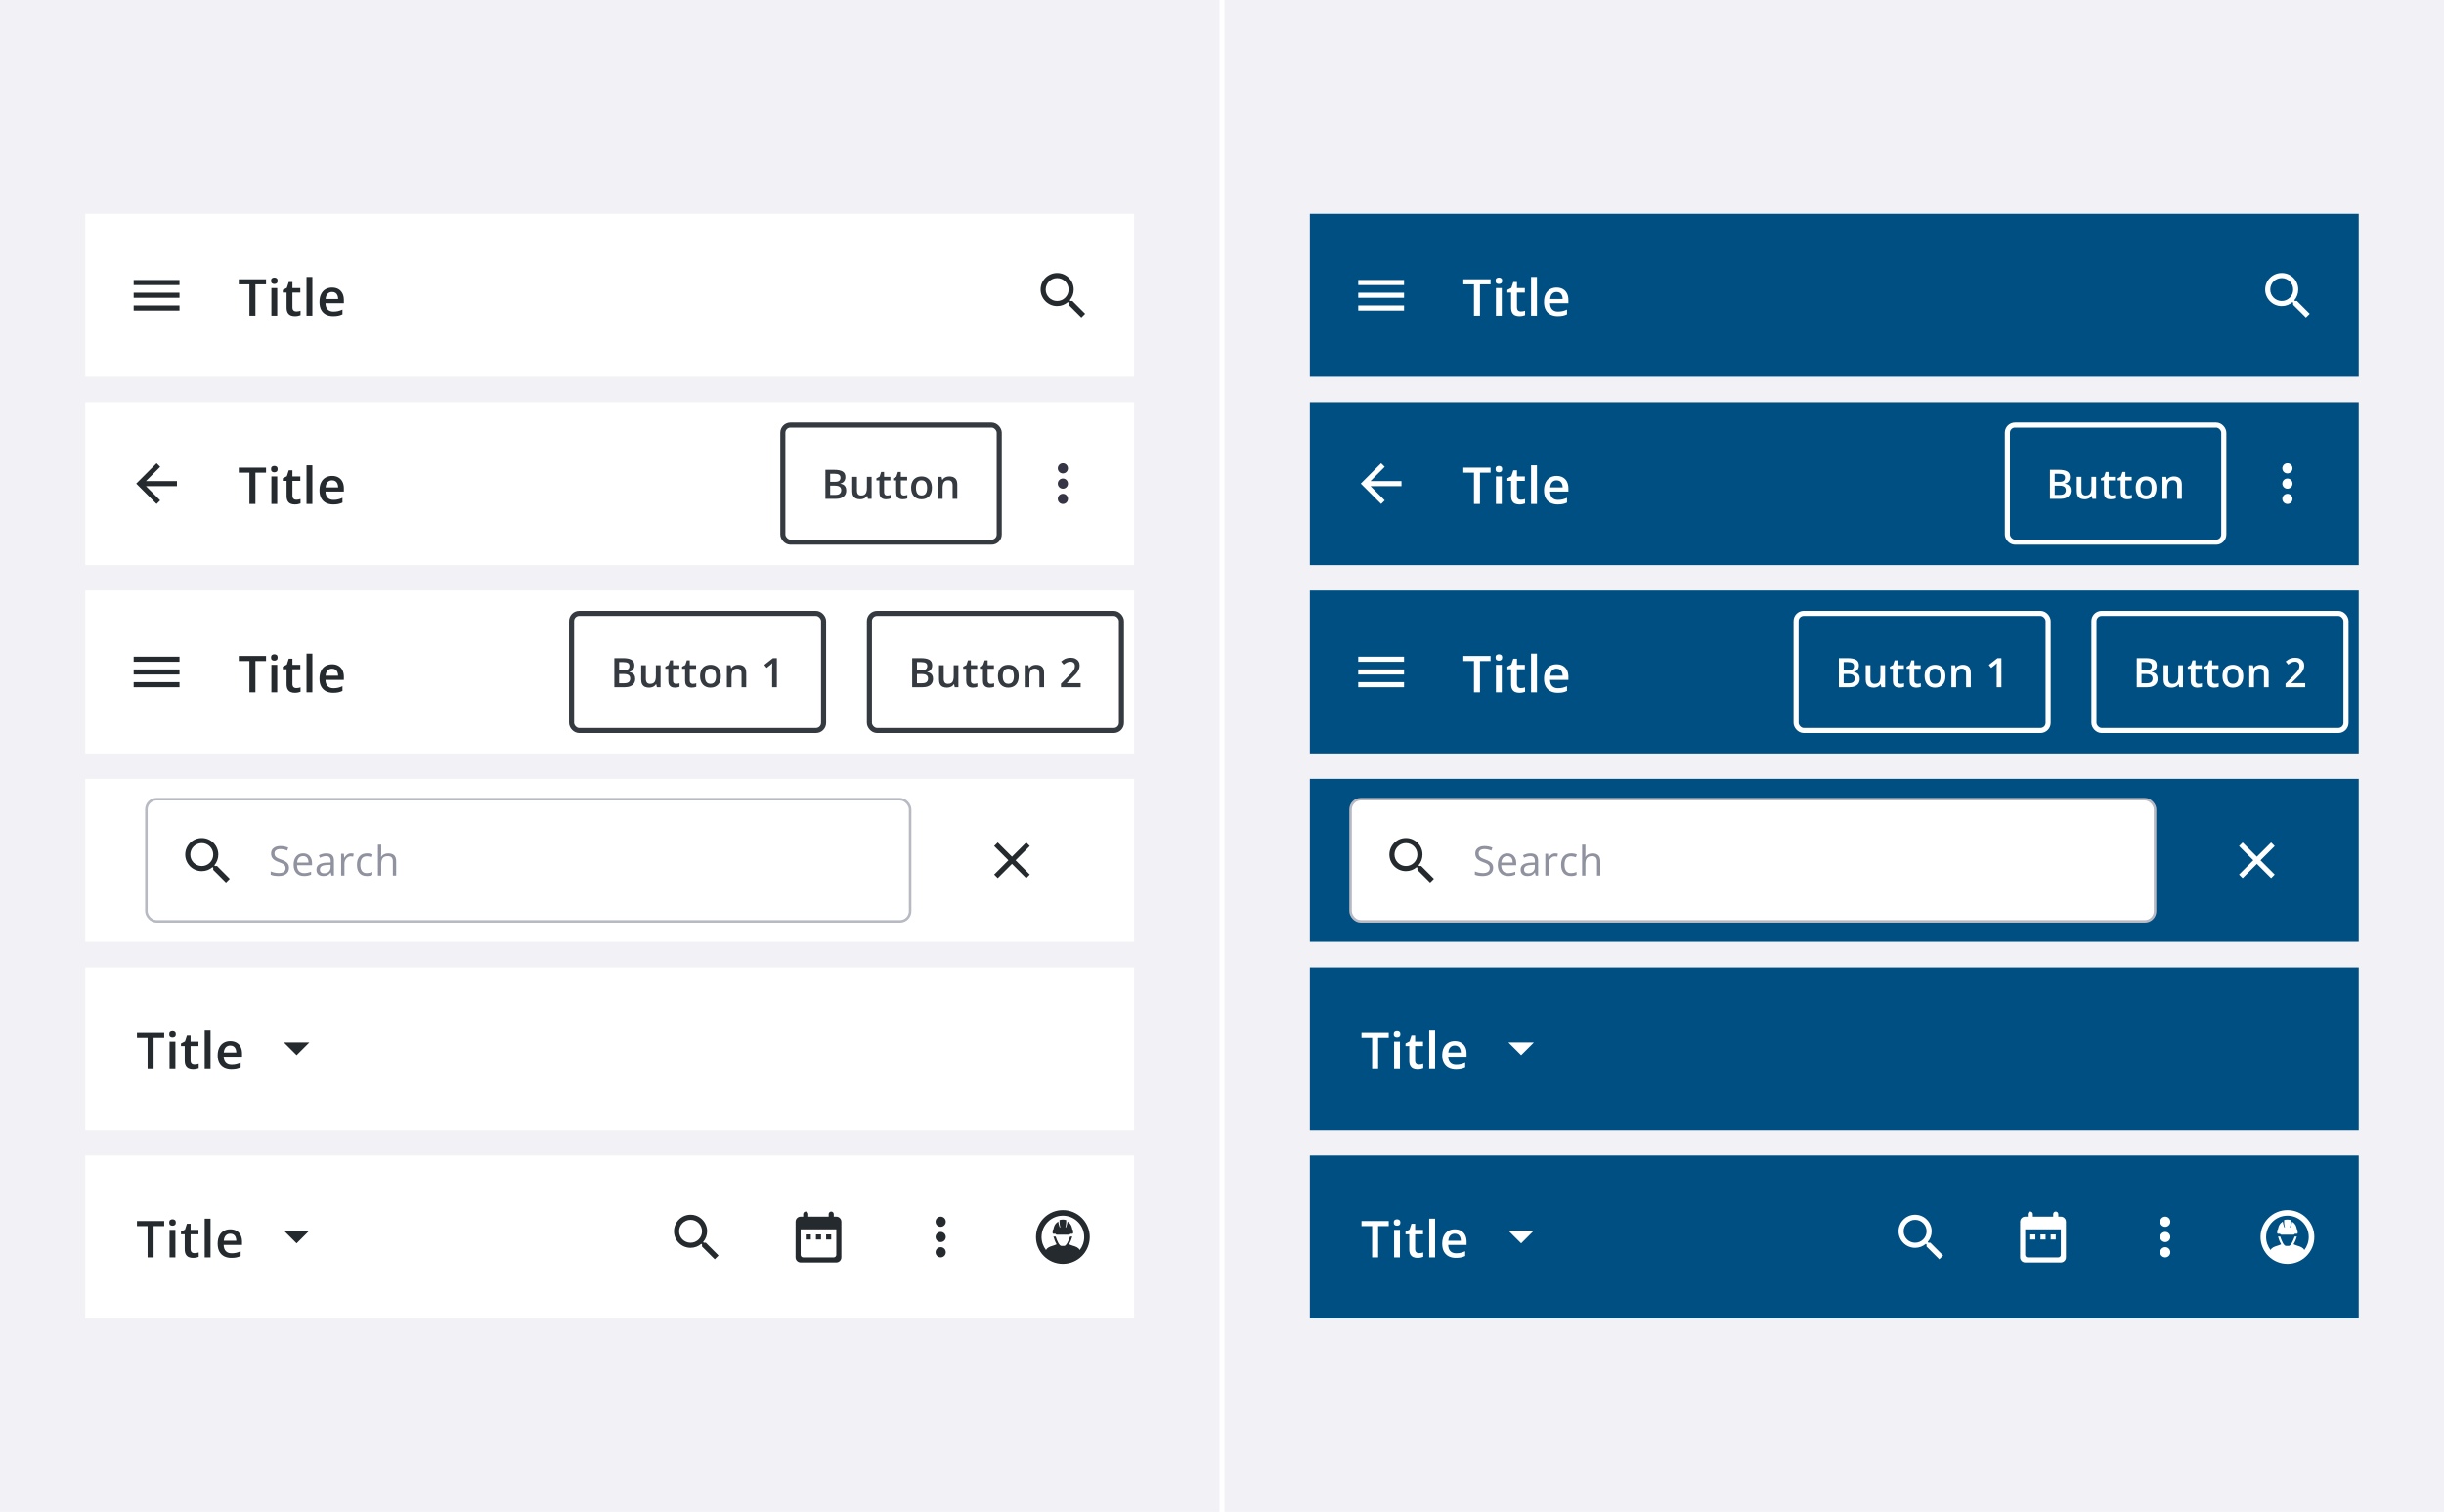 <svg width="960" height="594" viewBox="0 0 960 594" fill="none" xmlns="http://www.w3.org/2000/svg"><g clip-path="url(#clip0_296_61265)"><rect width="479" height="594" fill="#F1F1F6"/><g filter="url(#filter0_ddd_296_61265)"><rect width="412" height="64" transform="translate(33.5 80)" fill="#fff"/><g clip-path="url(#clip1_296_61265)"><path d="M52.5 118H70.5V116H52.5V118ZM52.5 113H70.5V111H52.5V113ZM52.5 106V108H70.5V106H52.5Z" fill="#252A2E"/></g><path d="M100.326 120H97.973V107.715H93.793V105.723H104.496V107.715H100.326V120ZM108.894 109.189V120H106.599V109.189H108.894ZM107.761 105.049C108.113 105.049 108.416 105.143 108.67 105.332C108.93 105.521 109.06 105.846 109.06 106.309C109.06 106.764 108.93 107.09 108.67 107.285C108.416 107.474 108.113 107.568 107.761 107.568C107.397 107.568 107.087 107.474 106.834 107.285C106.586 107.09 106.462 106.764 106.462 106.309C106.462 105.846 106.586 105.521 106.834 105.332C107.087 105.143 107.397 105.049 107.761 105.049ZM116.359 118.34C116.658 118.34 116.954 118.314 117.247 118.262C117.54 118.203 117.807 118.135 118.048 118.057V119.795C117.794 119.906 117.465 120 117.062 120.078C116.658 120.156 116.238 120.195 115.802 120.195C115.19 120.195 114.64 120.094 114.152 119.893C113.663 119.684 113.276 119.329 112.989 118.828C112.703 118.327 112.56 117.633 112.56 116.748V110.938H111.085V109.912L112.667 109.102L113.419 106.787H114.864V109.189H117.96V110.938H114.864V116.719C114.864 117.266 115.001 117.673 115.275 117.939C115.548 118.206 115.909 118.34 116.359 118.34ZM122.7 120H120.395V104.805H122.7V120ZM130.438 108.984C131.401 108.984 132.228 109.183 132.918 109.58C133.608 109.977 134.139 110.54 134.51 111.27C134.881 111.999 135.067 112.871 135.067 113.887V115.117H127.85C127.876 116.165 128.156 116.973 128.69 117.539C129.23 118.105 129.985 118.389 130.955 118.389C131.646 118.389 132.264 118.324 132.811 118.193C133.364 118.057 133.934 117.858 134.52 117.598V119.463C133.98 119.717 133.429 119.902 132.87 120.02C132.31 120.137 131.639 120.195 130.858 120.195C129.797 120.195 128.862 119.99 128.055 119.58C127.254 119.163 126.626 118.545 126.17 117.725C125.721 116.904 125.496 115.885 125.496 114.668C125.496 113.457 125.702 112.428 126.112 111.582C126.522 110.736 127.098 110.091 127.84 109.648C128.582 109.206 129.448 108.984 130.438 108.984ZM130.438 110.713C129.715 110.713 129.129 110.947 128.68 111.416C128.237 111.885 127.977 112.572 127.899 113.477H132.821C132.814 112.936 132.723 112.458 132.547 112.041C132.378 111.624 132.118 111.299 131.766 111.064C131.421 110.83 130.978 110.713 130.438 110.713Z" fill="#252A2E"/><path fill-rule="evenodd" clip-rule="evenodd" d="M420.465 114.255H421.255L426.245 119.255L424.755 120.745L419.755 115.755V114.965L419.485 114.685C418.345 115.665 416.865 116.255 415.255 116.255C411.665 116.255 408.755 113.345 408.755 109.755C408.755 106.165 411.665 103.255 415.255 103.255C418.845 103.255 421.755 106.165 421.755 109.755C421.755 111.365 421.165 112.845 420.185 113.985L420.465 114.255ZM410.755 109.755C410.755 112.245 412.765 114.255 415.255 114.255C417.745 114.255 419.755 112.245 419.755 109.755C419.755 107.265 417.745 105.255 415.255 105.255C412.765 105.255 410.755 107.265 410.755 109.755Z" fill="#252A2E"/></g><g filter="url(#filter1_ddd_296_61265)"><rect width="412" height="64" transform="translate(33.5 154)" fill="#fff"/><g clip-path="url(#clip2_296_61265)"><path d="M69.5 185H57.33L62.92 179.41L61.5 178L53.5 186L61.5 194L62.91 192.59L57.33 187H69.5V185Z" fill="#252A2E"/></g><path d="M100.326 194H97.973V181.715H93.793V179.723H104.496V181.715H100.326V194ZM108.894 183.189V194H106.599V183.189H108.894ZM107.761 179.049C108.113 179.049 108.416 179.143 108.67 179.332C108.93 179.521 109.06 179.846 109.06 180.309C109.06 180.764 108.93 181.09 108.67 181.285C108.416 181.474 108.113 181.568 107.761 181.568C107.397 181.568 107.087 181.474 106.834 181.285C106.586 181.09 106.462 180.764 106.462 180.309C106.462 179.846 106.586 179.521 106.834 179.332C107.087 179.143 107.397 179.049 107.761 179.049ZM116.359 192.34C116.658 192.34 116.954 192.314 117.247 192.262C117.54 192.203 117.807 192.135 118.048 192.057V193.795C117.794 193.906 117.465 194 117.062 194.078C116.658 194.156 116.238 194.195 115.802 194.195C115.19 194.195 114.64 194.094 114.152 193.893C113.663 193.684 113.276 193.329 112.989 192.828C112.703 192.327 112.56 191.633 112.56 190.748V184.938H111.085V183.912L112.667 183.102L113.419 180.787H114.864V183.189H117.96V184.938H114.864V190.719C114.864 191.266 115.001 191.673 115.275 191.939C115.548 192.206 115.909 192.34 116.359 192.34ZM122.7 194H120.395V178.805H122.7V194ZM130.438 182.984C131.401 182.984 132.228 183.183 132.918 183.58C133.608 183.977 134.139 184.54 134.51 185.27C134.881 185.999 135.067 186.871 135.067 187.887V189.117H127.85C127.876 190.165 128.156 190.973 128.69 191.539C129.23 192.105 129.985 192.389 130.955 192.389C131.646 192.389 132.264 192.324 132.811 192.193C133.364 192.057 133.934 191.858 134.52 191.598V193.463C133.98 193.717 133.429 193.902 132.87 194.02C132.31 194.137 131.639 194.195 130.858 194.195C129.797 194.195 128.862 193.99 128.055 193.58C127.254 193.163 126.626 192.545 126.17 191.725C125.721 190.904 125.496 189.885 125.496 188.668C125.496 187.457 125.702 186.428 126.112 185.582C126.522 184.736 127.098 184.091 127.84 183.648C128.582 183.206 129.448 182.984 130.438 182.984ZM130.438 184.713C129.715 184.713 129.129 184.947 128.68 185.416C128.237 185.885 127.977 186.572 127.899 187.477H132.821C132.814 186.936 132.723 186.458 132.547 186.041C132.378 185.624 132.118 185.299 131.766 185.064C131.421 184.83 130.978 184.713 130.438 184.713Z" fill="#252A2E"/><path d="M324.219 180.578H327.617C329.091 180.578 330.203 180.792 330.953 181.219C331.703 181.646 332.078 182.383 332.078 183.43C332.078 183.867 332 184.263 331.844 184.617C331.693 184.966 331.471 185.255 331.18 185.484C330.888 185.708 330.529 185.859 330.102 185.938V186.016C330.544 186.094 330.938 186.232 331.281 186.43C331.63 186.628 331.904 186.911 332.102 187.281C332.305 187.651 332.406 188.13 332.406 188.719C332.406 189.417 332.24 190.01 331.906 190.5C331.578 190.99 331.107 191.362 330.492 191.617C329.883 191.872 329.159 192 328.32 192H324.219V180.578ZM326.094 185.289H327.891C328.74 185.289 329.328 185.151 329.656 184.875C329.984 184.599 330.148 184.195 330.148 183.664C330.148 183.122 329.953 182.732 329.562 182.492C329.177 182.253 328.562 182.133 327.719 182.133H326.094V185.289ZM326.094 186.805V190.43H328.07C328.945 190.43 329.56 190.26 329.914 189.922C330.268 189.583 330.445 189.125 330.445 188.547C330.445 188.193 330.365 187.885 330.203 187.625C330.047 187.365 329.789 187.164 329.43 187.023C329.07 186.878 328.586 186.805 327.977 186.805H326.094ZM342.367 183.352V192H340.922L340.672 190.836H340.57C340.388 191.133 340.156 191.38 339.875 191.578C339.594 191.771 339.281 191.914 338.938 192.008C338.594 192.107 338.232 192.156 337.852 192.156C337.201 192.156 336.643 192.047 336.18 191.828C335.721 191.604 335.37 191.26 335.125 190.797C334.88 190.333 334.758 189.734 334.758 189V183.352H336.602V188.656C336.602 189.328 336.737 189.831 337.008 190.164C337.284 190.497 337.711 190.664 338.289 190.664C338.846 190.664 339.289 190.549 339.617 190.32C339.945 190.091 340.177 189.753 340.312 189.305C340.453 188.857 340.523 188.307 340.523 187.656V183.352H342.367ZM348.469 190.672C348.708 190.672 348.945 190.651 349.18 190.609C349.414 190.562 349.628 190.508 349.82 190.445V191.836C349.617 191.924 349.354 192 349.031 192.062C348.708 192.125 348.372 192.156 348.023 192.156C347.534 192.156 347.094 192.076 346.703 191.914C346.312 191.747 346.003 191.464 345.773 191.062C345.544 190.661 345.43 190.107 345.43 189.398V184.75H344.25V183.93L345.516 183.281L346.117 181.43H347.273V183.352H349.75V184.75H347.273V189.375C347.273 189.812 347.383 190.138 347.602 190.352C347.82 190.565 348.109 190.672 348.469 190.672ZM355.047 190.672C355.286 190.672 355.523 190.651 355.758 190.609C355.992 190.562 356.206 190.508 356.398 190.445V191.836C356.195 191.924 355.932 192 355.609 192.062C355.286 192.125 354.951 192.156 354.602 192.156C354.112 192.156 353.672 192.076 353.281 191.914C352.891 191.747 352.581 191.464 352.352 191.062C352.122 190.661 352.008 190.107 352.008 189.398V184.75H350.828V183.93L352.094 183.281L352.695 181.43H353.852V183.352H356.328V184.75H353.852V189.375C353.852 189.812 353.961 190.138 354.18 190.352C354.398 190.565 354.688 190.672 355.047 190.672ZM366.062 187.656C366.062 188.375 365.969 189.013 365.781 189.57C365.594 190.128 365.32 190.599 364.961 190.984C364.602 191.365 364.169 191.656 363.664 191.859C363.159 192.057 362.589 192.156 361.953 192.156C361.359 192.156 360.815 192.057 360.32 191.859C359.826 191.656 359.396 191.365 359.031 190.984C358.672 190.599 358.393 190.128 358.195 189.57C357.997 189.013 357.898 188.375 357.898 187.656C357.898 186.703 358.062 185.896 358.391 185.234C358.724 184.568 359.198 184.06 359.812 183.711C360.427 183.362 361.159 183.188 362.008 183.188C362.805 183.188 363.508 183.362 364.117 183.711C364.727 184.06 365.203 184.568 365.547 185.234C365.891 185.901 366.062 186.708 366.062 187.656ZM359.789 187.656C359.789 188.286 359.865 188.826 360.016 189.273C360.172 189.721 360.411 190.065 360.734 190.305C361.057 190.539 361.474 190.656 361.984 190.656C362.495 190.656 362.911 190.539 363.234 190.305C363.557 190.065 363.794 189.721 363.945 189.273C364.096 188.826 364.172 188.286 364.172 187.656C364.172 187.026 364.096 186.492 363.945 186.055C363.794 185.612 363.557 185.276 363.234 185.047C362.911 184.812 362.492 184.695 361.977 184.695C361.216 184.695 360.661 184.951 360.312 185.461C359.964 185.971 359.789 186.703 359.789 187.656ZM372.93 183.188C373.904 183.188 374.661 183.44 375.203 183.945C375.75 184.445 376.023 185.25 376.023 186.359V192H374.188V186.703C374.188 186.031 374.049 185.529 373.773 185.195C373.497 184.857 373.07 184.688 372.492 184.688C371.654 184.688 371.07 184.945 370.742 185.461C370.419 185.977 370.258 186.724 370.258 187.703V192H368.422V183.352H369.852L370.109 184.523H370.211C370.398 184.221 370.63 183.974 370.906 183.781C371.188 183.583 371.5 183.435 371.844 183.336C372.193 183.237 372.555 183.188 372.93 183.188Z" fill="#353A40"/><rect x="307.5" y="163" width="85" height="46" rx="3" stroke="#353A40" stroke-width="2"/><g clip-path="url(#clip3_296_61265)"><path d="M417.5 182C418.6 182 419.5 181.1 419.5 180C419.5 178.9 418.6 178 417.5 178C416.4 178 415.5 178.9 415.5 180C415.5 181.1 416.4 182 417.5 182ZM417.5 184C416.4 184 415.5 184.9 415.5 186C415.5 187.1 416.4 188 417.5 188C418.6 188 419.5 187.1 419.5 186C419.5 184.9 418.6 184 417.5 184ZM417.5 190C416.4 190 415.5 190.9 415.5 192C415.5 193.1 416.4 194 417.5 194C418.6 194 419.5 193.1 419.5 192C419.5 190.9 418.6 190 417.5 190Z" fill="#363545"/></g></g><g filter="url(#filter2_ddd_296_61265)"><rect width="412" height="64" transform="translate(33.5 228)" fill="#fff"/><g clip-path="url(#clip4_296_61265)"><path d="M52.5 266H70.5V264H52.5V266ZM52.5 261H70.5V259H52.5V261ZM52.5 254V256H70.5V254H52.5Z" fill="#252A2E"/></g><path d="M100.326 268H97.973V255.715H93.793V253.723H104.496V255.715H100.326V268ZM108.894 257.189V268H106.599V257.189H108.894ZM107.761 253.049C108.113 253.049 108.416 253.143 108.67 253.332C108.93 253.521 109.06 253.846 109.06 254.309C109.06 254.764 108.93 255.09 108.67 255.285C108.416 255.474 108.113 255.568 107.761 255.568C107.397 255.568 107.087 255.474 106.834 255.285C106.586 255.09 106.462 254.764 106.462 254.309C106.462 253.846 106.586 253.521 106.834 253.332C107.087 253.143 107.397 253.049 107.761 253.049ZM116.359 266.34C116.658 266.34 116.954 266.314 117.247 266.262C117.54 266.203 117.807 266.135 118.048 266.057V267.795C117.794 267.906 117.465 268 117.062 268.078C116.658 268.156 116.238 268.195 115.802 268.195C115.19 268.195 114.64 268.094 114.152 267.893C113.663 267.684 113.276 267.329 112.989 266.828C112.703 266.327 112.56 265.633 112.56 264.748V258.938H111.085V257.912L112.667 257.102L113.419 254.787H114.864V257.189H117.96V258.938H114.864V264.719C114.864 265.266 115.001 265.673 115.275 265.939C115.548 266.206 115.909 266.34 116.359 266.34ZM122.7 268H120.395V252.805H122.7V268ZM130.438 256.984C131.401 256.984 132.228 257.183 132.918 257.58C133.608 257.977 134.139 258.54 134.51 259.27C134.881 259.999 135.067 260.871 135.067 261.887V263.117H127.85C127.876 264.165 128.156 264.973 128.69 265.539C129.23 266.105 129.985 266.389 130.955 266.389C131.646 266.389 132.264 266.324 132.811 266.193C133.364 266.057 133.934 265.858 134.52 265.598V267.463C133.98 267.717 133.429 267.902 132.87 268.02C132.31 268.137 131.639 268.195 130.858 268.195C129.797 268.195 128.862 267.99 128.055 267.58C127.254 267.163 126.626 266.545 126.17 265.725C125.721 264.904 125.496 263.885 125.496 262.668C125.496 261.457 125.702 260.428 126.112 259.582C126.522 258.736 127.098 258.091 127.84 257.648C128.582 257.206 129.448 256.984 130.438 256.984ZM130.438 258.713C129.715 258.713 129.129 258.947 128.68 259.416C128.237 259.885 127.977 260.572 127.899 261.477H132.821C132.814 260.936 132.723 260.458 132.547 260.041C132.378 259.624 132.118 259.299 131.766 259.064C131.421 258.83 130.978 258.713 130.438 258.713Z" fill="#252A2E"/><path d="M241.312 254.578H244.711C246.185 254.578 247.297 254.792 248.047 255.219C248.797 255.646 249.172 256.383 249.172 257.43C249.172 257.867 249.094 258.263 248.938 258.617C248.786 258.966 248.565 259.255 248.273 259.484C247.982 259.708 247.622 259.859 247.195 259.938V260.016C247.638 260.094 248.031 260.232 248.375 260.43C248.724 260.628 248.997 260.911 249.195 261.281C249.398 261.651 249.5 262.13 249.5 262.719C249.5 263.417 249.333 264.01 249 264.5C248.672 264.99 248.201 265.362 247.586 265.617C246.977 265.872 246.253 266 245.414 266H241.312V254.578ZM243.188 259.289H244.984C245.833 259.289 246.422 259.151 246.75 258.875C247.078 258.599 247.242 258.195 247.242 257.664C247.242 257.122 247.047 256.732 246.656 256.492C246.271 256.253 245.656 256.133 244.812 256.133H243.188V259.289ZM243.188 260.805V264.43H245.164C246.039 264.43 246.654 264.26 247.008 263.922C247.362 263.583 247.539 263.125 247.539 262.547C247.539 262.193 247.458 261.885 247.297 261.625C247.141 261.365 246.883 261.164 246.523 261.023C246.164 260.878 245.68 260.805 245.07 260.805H243.188ZM259.461 257.352V266H258.016L257.766 264.836H257.664C257.482 265.133 257.25 265.38 256.969 265.578C256.688 265.771 256.375 265.914 256.031 266.008C255.688 266.107 255.326 266.156 254.945 266.156C254.294 266.156 253.737 266.047 253.273 265.828C252.815 265.604 252.464 265.26 252.219 264.797C251.974 264.333 251.852 263.734 251.852 263V257.352H253.695V262.656C253.695 263.328 253.831 263.831 254.102 264.164C254.378 264.497 254.805 264.664 255.383 264.664C255.94 264.664 256.383 264.549 256.711 264.32C257.039 264.091 257.271 263.753 257.406 263.305C257.547 262.857 257.617 262.307 257.617 261.656V257.352H259.461ZM265.562 264.672C265.802 264.672 266.039 264.651 266.273 264.609C266.508 264.562 266.721 264.508 266.914 264.445V265.836C266.711 265.924 266.448 266 266.125 266.062C265.802 266.125 265.466 266.156 265.117 266.156C264.628 266.156 264.188 266.076 263.797 265.914C263.406 265.747 263.096 265.464 262.867 265.062C262.638 264.661 262.523 264.107 262.523 263.398V258.75H261.344V257.93L262.609 257.281L263.211 255.43H264.367V257.352H266.844V258.75H264.367V263.375C264.367 263.812 264.477 264.138 264.695 264.352C264.914 264.565 265.203 264.672 265.562 264.672ZM272.141 264.672C272.38 264.672 272.617 264.651 272.852 264.609C273.086 264.562 273.299 264.508 273.492 264.445V265.836C273.289 265.924 273.026 266 272.703 266.062C272.38 266.125 272.044 266.156 271.695 266.156C271.206 266.156 270.766 266.076 270.375 265.914C269.984 265.747 269.674 265.464 269.445 265.062C269.216 264.661 269.102 264.107 269.102 263.398V258.75H267.922V257.93L269.188 257.281L269.789 255.43H270.945V257.352H273.422V258.75H270.945V263.375C270.945 263.812 271.055 264.138 271.273 264.352C271.492 264.565 271.781 264.672 272.141 264.672ZM283.156 261.656C283.156 262.375 283.062 263.013 282.875 263.57C282.688 264.128 282.414 264.599 282.055 264.984C281.695 265.365 281.263 265.656 280.758 265.859C280.253 266.057 279.682 266.156 279.047 266.156C278.453 266.156 277.909 266.057 277.414 265.859C276.919 265.656 276.49 265.365 276.125 264.984C275.766 264.599 275.487 264.128 275.289 263.57C275.091 263.013 274.992 262.375 274.992 261.656C274.992 260.703 275.156 259.896 275.484 259.234C275.818 258.568 276.292 258.06 276.906 257.711C277.521 257.362 278.253 257.188 279.102 257.188C279.898 257.188 280.602 257.362 281.211 257.711C281.82 258.06 282.297 258.568 282.641 259.234C282.984 259.901 283.156 260.708 283.156 261.656ZM276.883 261.656C276.883 262.286 276.958 262.826 277.109 263.273C277.266 263.721 277.505 264.065 277.828 264.305C278.151 264.539 278.568 264.656 279.078 264.656C279.589 264.656 280.005 264.539 280.328 264.305C280.651 264.065 280.888 263.721 281.039 263.273C281.19 262.826 281.266 262.286 281.266 261.656C281.266 261.026 281.19 260.492 281.039 260.055C280.888 259.612 280.651 259.276 280.328 259.047C280.005 258.812 279.586 258.695 279.07 258.695C278.31 258.695 277.755 258.951 277.406 259.461C277.057 259.971 276.883 260.703 276.883 261.656ZM290.023 257.188C290.997 257.188 291.755 257.44 292.297 257.945C292.844 258.445 293.117 259.25 293.117 260.359V266H291.281V260.703C291.281 260.031 291.143 259.529 290.867 259.195C290.591 258.857 290.164 258.688 289.586 258.688C288.747 258.688 288.164 258.945 287.836 259.461C287.513 259.977 287.352 260.724 287.352 261.703V266H285.516V257.352H286.945L287.203 258.523H287.305C287.492 258.221 287.724 257.974 288 257.781C288.281 257.583 288.594 257.435 288.938 257.336C289.286 257.237 289.648 257.188 290.023 257.188ZM305.148 266H303.305V258.648C303.305 258.404 303.307 258.159 303.312 257.914C303.318 257.669 303.323 257.43 303.328 257.195C303.339 256.961 303.352 256.737 303.367 256.523C303.258 256.643 303.122 256.773 302.961 256.914C302.805 257.055 302.638 257.201 302.461 257.352L301.148 258.398L300.227 257.234L303.617 254.578H305.148V266Z" fill="#353A40"/><rect x="224.5" y="237" width="99" height="46" rx="3" stroke="#353A40" stroke-width="2"/><path d="M358.312 254.578H361.711C363.185 254.578 364.297 254.792 365.047 255.219C365.797 255.646 366.172 256.383 366.172 257.43C366.172 257.867 366.094 258.263 365.938 258.617C365.786 258.966 365.565 259.255 365.273 259.484C364.982 259.708 364.622 259.859 364.195 259.938V260.016C364.638 260.094 365.031 260.232 365.375 260.43C365.724 260.628 365.997 260.911 366.195 261.281C366.398 261.651 366.5 262.13 366.5 262.719C366.5 263.417 366.333 264.01 366 264.5C365.672 264.99 365.201 265.362 364.586 265.617C363.977 265.872 363.253 266 362.414 266H358.312V254.578ZM360.188 259.289H361.984C362.833 259.289 363.422 259.151 363.75 258.875C364.078 258.599 364.242 258.195 364.242 257.664C364.242 257.122 364.047 256.732 363.656 256.492C363.271 256.253 362.656 256.133 361.812 256.133H360.188V259.289ZM360.188 260.805V264.43H362.164C363.039 264.43 363.654 264.26 364.008 263.922C364.362 263.583 364.539 263.125 364.539 262.547C364.539 262.193 364.458 261.885 364.297 261.625C364.141 261.365 363.883 261.164 363.523 261.023C363.164 260.878 362.68 260.805 362.07 260.805H360.188ZM376.461 257.352V266H375.016L374.766 264.836H374.664C374.482 265.133 374.25 265.38 373.969 265.578C373.688 265.771 373.375 265.914 373.031 266.008C372.688 266.107 372.326 266.156 371.945 266.156C371.294 266.156 370.737 266.047 370.273 265.828C369.815 265.604 369.464 265.26 369.219 264.797C368.974 264.333 368.852 263.734 368.852 263V257.352H370.695V262.656C370.695 263.328 370.831 263.831 371.102 264.164C371.378 264.497 371.805 264.664 372.383 264.664C372.94 264.664 373.383 264.549 373.711 264.32C374.039 264.091 374.271 263.753 374.406 263.305C374.547 262.857 374.617 262.307 374.617 261.656V257.352H376.461ZM382.562 264.672C382.802 264.672 383.039 264.651 383.273 264.609C383.508 264.562 383.721 264.508 383.914 264.445V265.836C383.711 265.924 383.448 266 383.125 266.062C382.802 266.125 382.466 266.156 382.117 266.156C381.628 266.156 381.188 266.076 380.797 265.914C380.406 265.747 380.096 265.464 379.867 265.062C379.638 264.661 379.523 264.107 379.523 263.398V258.75H378.344V257.93L379.609 257.281L380.211 255.43H381.367V257.352H383.844V258.75H381.367V263.375C381.367 263.812 381.477 264.138 381.695 264.352C381.914 264.565 382.203 264.672 382.562 264.672ZM389.141 264.672C389.38 264.672 389.617 264.651 389.852 264.609C390.086 264.562 390.299 264.508 390.492 264.445V265.836C390.289 265.924 390.026 266 389.703 266.062C389.38 266.125 389.044 266.156 388.695 266.156C388.206 266.156 387.766 266.076 387.375 265.914C386.984 265.747 386.674 265.464 386.445 265.062C386.216 264.661 386.102 264.107 386.102 263.398V258.75H384.922V257.93L386.188 257.281L386.789 255.43H387.945V257.352H390.422V258.75H387.945V263.375C387.945 263.812 388.055 264.138 388.273 264.352C388.492 264.565 388.781 264.672 389.141 264.672ZM400.156 261.656C400.156 262.375 400.062 263.013 399.875 263.57C399.688 264.128 399.414 264.599 399.055 264.984C398.695 265.365 398.263 265.656 397.758 265.859C397.253 266.057 396.682 266.156 396.047 266.156C395.453 266.156 394.909 266.057 394.414 265.859C393.919 265.656 393.49 265.365 393.125 264.984C392.766 264.599 392.487 264.128 392.289 263.57C392.091 263.013 391.992 262.375 391.992 261.656C391.992 260.703 392.156 259.896 392.484 259.234C392.818 258.568 393.292 258.06 393.906 257.711C394.521 257.362 395.253 257.188 396.102 257.188C396.898 257.188 397.602 257.362 398.211 257.711C398.82 258.06 399.297 258.568 399.641 259.234C399.984 259.901 400.156 260.708 400.156 261.656ZM393.883 261.656C393.883 262.286 393.958 262.826 394.109 263.273C394.266 263.721 394.505 264.065 394.828 264.305C395.151 264.539 395.568 264.656 396.078 264.656C396.589 264.656 397.005 264.539 397.328 264.305C397.651 264.065 397.888 263.721 398.039 263.273C398.19 262.826 398.266 262.286 398.266 261.656C398.266 261.026 398.19 260.492 398.039 260.055C397.888 259.612 397.651 259.276 397.328 259.047C397.005 258.812 396.586 258.695 396.07 258.695C395.31 258.695 394.755 258.951 394.406 259.461C394.057 259.971 393.883 260.703 393.883 261.656ZM407.023 257.188C407.997 257.188 408.755 257.44 409.297 257.945C409.844 258.445 410.117 259.25 410.117 260.359V266H408.281V260.703C408.281 260.031 408.143 259.529 407.867 259.195C407.591 258.857 407.164 258.688 406.586 258.688C405.747 258.688 405.164 258.945 404.836 259.461C404.513 259.977 404.352 260.724 404.352 261.703V266H402.516V257.352H403.945L404.203 258.523H404.305C404.492 258.221 404.724 257.974 405 257.781C405.281 257.583 405.594 257.435 405.938 257.336C406.286 257.237 406.648 257.188 407.023 257.188ZM424.484 266H416.75V264.617L419.711 261.617C420.284 261.034 420.755 260.531 421.125 260.109C421.495 259.682 421.768 259.279 421.945 258.898C422.128 258.518 422.219 258.104 422.219 257.656C422.219 257.104 422.06 256.688 421.742 256.406C421.424 256.12 421.005 255.977 420.484 255.977C419.99 255.977 419.531 256.076 419.109 256.273C418.693 256.466 418.26 256.742 417.812 257.102L416.805 255.891C417.122 255.62 417.461 255.372 417.82 255.148C418.185 254.924 418.591 254.747 419.039 254.617C419.487 254.482 419.997 254.414 420.57 254.414C421.294 254.414 421.919 254.544 422.445 254.805C422.971 255.06 423.375 255.417 423.656 255.875C423.943 256.333 424.086 256.867 424.086 257.477C424.086 258.091 423.964 258.659 423.719 259.18C423.474 259.701 423.125 260.216 422.672 260.727C422.219 261.232 421.68 261.781 421.055 262.375L419.078 264.305V264.391H424.484V266Z" fill="#353A40"/><rect x="341.5" y="237" width="99" height="46" rx="3" stroke="#353A40" stroke-width="2"/></g><g filter="url(#filter3_ddd_296_61265)"><rect width="412" height="64" transform="translate(33.5 302)" fill="#fff"/><g clip-path="url(#clip5_296_61265)"><rect x="57.5" y="310" width="300" height="48" rx="4" fill="#fff"/><path fill-rule="evenodd" clip-rule="evenodd" d="M84.465 336.255H85.255L90.245 341.255L88.755 342.745L83.755 337.755V336.965L83.485 336.685C82.345 337.665 80.865 338.255 79.255 338.255C75.665 338.255 72.755 335.345 72.755 331.755C72.755 328.165 75.665 325.255 79.255 325.255C82.845 325.255 85.755 328.165 85.755 331.755C85.755 333.365 85.165 334.845 84.185 335.985L84.465 336.255ZM74.755 331.755C74.755 334.245 76.765 336.255 79.255 336.255C81.745 336.255 83.755 334.245 83.755 331.755C83.755 329.265 81.745 327.255 79.255 327.255C76.765 327.255 74.755 329.265 74.755 331.755Z" fill="#252A2E"/><path d="M113.516 336.961C113.516 337.966 113.151 338.75 112.422 339.312C111.693 339.875 110.703 340.156 109.453 340.156C108.099 340.156 107.057 339.982 106.328 339.633V338.352C106.797 338.549 107.307 338.706 107.859 338.82C108.411 338.935 108.958 338.992 109.5 338.992C110.385 338.992 111.052 338.826 111.5 338.492C111.948 338.154 112.172 337.685 112.172 337.086C112.172 336.69 112.091 336.367 111.93 336.117C111.773 335.862 111.508 335.628 111.133 335.414C110.763 335.201 110.198 334.958 109.438 334.688C108.375 334.307 107.615 333.857 107.156 333.336C106.703 332.815 106.477 332.135 106.477 331.297C106.477 330.417 106.807 329.716 107.469 329.195C108.13 328.674 109.005 328.414 110.094 328.414C111.229 328.414 112.273 328.622 113.227 329.039L112.812 330.195C111.87 329.799 110.953 329.602 110.062 329.602C109.359 329.602 108.81 329.753 108.414 330.055C108.018 330.357 107.82 330.776 107.82 331.312C107.82 331.708 107.893 332.034 108.039 332.289C108.185 332.539 108.43 332.771 108.773 332.984C109.122 333.193 109.654 333.424 110.367 333.68C111.565 334.107 112.388 334.565 112.836 335.055C113.289 335.544 113.516 336.18 113.516 336.961ZM119.423 340.156C118.158 340.156 117.158 339.771 116.423 339C115.694 338.229 115.33 337.159 115.33 335.789C115.33 334.409 115.668 333.312 116.345 332.5C117.028 331.688 117.942 331.281 119.087 331.281C120.16 331.281 121.009 331.635 121.634 332.344C122.259 333.047 122.572 333.977 122.572 335.133V335.953H116.673C116.699 336.958 116.952 337.721 117.431 338.242C117.916 338.763 118.595 339.023 119.47 339.023C120.392 339.023 121.304 338.831 122.205 338.445V339.602C121.746 339.799 121.311 339.94 120.9 340.023C120.494 340.112 120.002 340.156 119.423 340.156ZM119.072 332.367C118.384 332.367 117.835 332.591 117.423 333.039C117.017 333.487 116.778 334.107 116.705 334.898H121.181C121.181 334.081 120.999 333.456 120.634 333.023C120.27 332.586 119.749 332.367 119.072 332.367ZM130.206 340L129.948 338.781H129.886C129.459 339.318 129.032 339.682 128.605 339.875C128.183 340.062 127.654 340.156 127.019 340.156C126.17 340.156 125.503 339.938 125.019 339.5C124.54 339.062 124.3 338.44 124.3 337.633C124.3 335.904 125.683 334.997 128.448 334.914L129.902 334.867V334.336C129.902 333.664 129.756 333.169 129.464 332.852C129.178 332.529 128.717 332.367 128.081 332.367C127.368 332.367 126.56 332.586 125.659 333.023L125.261 332.031C125.683 331.802 126.144 331.622 126.644 331.492C127.149 331.362 127.654 331.297 128.159 331.297C129.18 331.297 129.935 331.523 130.425 331.977C130.92 332.43 131.167 333.156 131.167 334.156V340H130.206ZM127.277 339.086C128.084 339.086 128.717 338.865 129.175 338.422C129.639 337.979 129.87 337.359 129.87 336.562V335.789L128.573 335.844C127.542 335.88 126.797 336.042 126.339 336.328C125.886 336.609 125.659 337.049 125.659 337.648C125.659 338.117 125.8 338.474 126.081 338.719C126.368 338.964 126.766 339.086 127.277 339.086ZM137.903 331.281C138.283 331.281 138.624 331.312 138.927 331.375L138.747 332.578C138.393 332.5 138.08 332.461 137.809 332.461C137.117 332.461 136.523 332.742 136.028 333.305C135.539 333.867 135.294 334.568 135.294 335.406V340H133.997V331.438H135.067L135.216 333.023H135.278C135.596 332.466 135.979 332.036 136.427 331.734C136.874 331.432 137.367 331.281 137.903 331.281ZM144.1 340.156C142.86 340.156 141.899 339.776 141.217 339.016C140.54 338.25 140.202 337.169 140.202 335.773C140.202 334.341 140.545 333.234 141.233 332.453C141.926 331.672 142.91 331.281 144.186 331.281C144.597 331.281 145.009 331.326 145.42 331.414C145.832 331.503 146.155 331.607 146.389 331.727L145.991 332.828C145.704 332.714 145.392 332.62 145.053 332.547C144.715 332.469 144.415 332.43 144.155 332.43C142.415 332.43 141.545 333.539 141.545 335.758C141.545 336.81 141.756 337.617 142.178 338.18C142.605 338.742 143.235 339.023 144.069 339.023C144.782 339.023 145.514 338.87 146.264 338.562V339.711C145.691 340.008 144.97 340.156 144.1 340.156ZM154.312 340V334.461C154.312 333.763 154.154 333.242 153.836 332.898C153.518 332.555 153.021 332.383 152.344 332.383C151.443 332.383 150.784 332.628 150.367 333.117C149.956 333.607 149.75 334.409 149.75 335.523V340H148.453V327.844H149.75V331.523C149.75 331.966 149.729 332.333 149.688 332.625H149.766C150.021 332.214 150.383 331.891 150.852 331.656C151.326 331.417 151.865 331.297 152.469 331.297C153.516 331.297 154.299 331.547 154.82 332.047C155.346 332.542 155.609 333.331 155.609 334.414V340H154.312Z" fill="#90939F"/></g><rect x="57.5" y="310" width="300" height="48" rx="4" stroke="#B7B9C3"/><path d="M404.5 328.41L403.09 327L397.5 332.59L391.91 327L390.5 328.41L396.09 334L390.5 339.59L391.91 341L397.5 335.41L403.09 341L404.5 339.59L398.91 334L404.5 328.41Z" fill="#252A2E"/></g><g filter="url(#filter4_ddd_296_61265)"><rect width="412" height="64" transform="translate(33.5 376)" fill="#fff"/><path d="M60.326 416H57.973V403.715H53.793V401.723H64.496V403.715H60.326V416ZM68.894 405.189V416H66.599V405.189H68.894ZM67.761 401.049C68.113 401.049 68.416 401.143 68.669 401.332C68.93 401.521 69.06 401.846 69.06 402.309C69.06 402.764 68.93 403.09 68.669 403.285C68.416 403.474 68.113 403.568 67.761 403.568C67.397 403.568 67.088 403.474 66.834 403.285C66.586 403.09 66.463 402.764 66.463 402.309C66.463 401.846 66.586 401.521 66.834 401.332C67.088 401.143 67.397 401.049 67.761 401.049ZM76.359 414.34C76.658 414.34 76.954 414.314 77.247 414.262C77.54 414.203 77.807 414.135 78.048 414.057V415.795C77.794 415.906 77.465 416 77.062 416.078C76.658 416.156 76.238 416.195 75.802 416.195C75.19 416.195 74.64 416.094 74.152 415.893C73.663 415.684 73.276 415.329 72.99 414.828C72.703 414.327 72.56 413.633 72.56 412.748V406.938H71.085V405.912L72.667 405.102L73.419 402.787H74.865V405.189H77.96V406.938H74.865V412.719C74.865 413.266 75.001 413.673 75.275 413.939C75.548 414.206 75.909 414.34 76.359 414.34ZM82.7 416H80.395V400.805H82.7V416ZM90.438 404.984C91.401 404.984 92.228 405.183 92.918 405.58C93.609 405.977 94.139 406.54 94.51 407.27C94.881 407.999 95.067 408.871 95.067 409.887V411.117H87.85C87.876 412.165 88.156 412.973 88.69 413.539C89.23 414.105 89.985 414.389 90.956 414.389C91.646 414.389 92.264 414.324 92.811 414.193C93.364 414.057 93.934 413.858 94.52 413.598V415.463C93.98 415.717 93.429 415.902 92.87 416.02C92.31 416.137 91.639 416.195 90.858 416.195C89.797 416.195 88.862 415.99 88.055 415.58C87.254 415.163 86.626 414.545 86.17 413.725C85.721 412.904 85.496 411.885 85.496 410.668C85.496 409.457 85.702 408.428 86.112 407.582C86.522 406.736 87.098 406.091 87.84 405.648C88.582 405.206 89.448 404.984 90.438 404.984ZM90.438 406.713C89.715 406.713 89.129 406.947 88.68 407.416C88.237 407.885 87.977 408.572 87.899 409.477H92.821C92.814 408.936 92.723 408.458 92.547 408.041C92.378 407.624 92.118 407.299 91.766 407.064C91.421 406.83 90.978 406.713 90.438 406.713Z" fill="#252A2E"/><path d="M111.5 405.5L116.5 410.5L121.5 405.5H111.5Z" fill="#252A2E"/></g><g filter="url(#filter5_ddd_296_61265)"><rect width="412" height="64" transform="translate(33.5 450)" fill="#fff"/><path d="M60.326 490H57.973V477.715H53.793V475.723H64.496V477.715H60.326V490ZM68.894 479.189V490H66.599V479.189H68.894ZM67.761 475.049C68.113 475.049 68.416 475.143 68.669 475.332C68.93 475.521 69.06 475.846 69.06 476.309C69.06 476.764 68.93 477.09 68.669 477.285C68.416 477.474 68.113 477.568 67.761 477.568C67.397 477.568 67.088 477.474 66.834 477.285C66.586 477.09 66.463 476.764 66.463 476.309C66.463 475.846 66.586 475.521 66.834 475.332C67.088 475.143 67.397 475.049 67.761 475.049ZM76.359 488.34C76.658 488.34 76.954 488.314 77.247 488.262C77.54 488.203 77.807 488.135 78.048 488.057V489.795C77.794 489.906 77.465 490 77.062 490.078C76.658 490.156 76.238 490.195 75.802 490.195C75.19 490.195 74.64 490.094 74.152 489.893C73.663 489.684 73.276 489.329 72.99 488.828C72.703 488.327 72.56 487.633 72.56 486.748V480.938H71.085V479.912L72.667 479.102L73.419 476.787H74.865V479.189H77.96V480.938H74.865V486.719C74.865 487.266 75.001 487.673 75.275 487.939C75.548 488.206 75.909 488.34 76.359 488.34ZM82.7 490H80.395V474.805H82.7V490ZM90.438 478.984C91.401 478.984 92.228 479.183 92.918 479.58C93.609 479.977 94.139 480.54 94.51 481.27C94.881 481.999 95.067 482.871 95.067 483.887V485.117H87.85C87.876 486.165 88.156 486.973 88.69 487.539C89.23 488.105 89.985 488.389 90.956 488.389C91.646 488.389 92.264 488.324 92.811 488.193C93.364 488.057 93.934 487.858 94.52 487.598V489.463C93.98 489.717 93.429 489.902 92.87 490.02C92.31 490.137 91.639 490.195 90.858 490.195C89.797 490.195 88.862 489.99 88.055 489.58C87.254 489.163 86.626 488.545 86.17 487.725C85.721 486.904 85.496 485.885 85.496 484.668C85.496 483.457 85.702 482.428 86.112 481.582C86.522 480.736 87.098 480.091 87.84 479.648C88.582 479.206 89.448 478.984 90.438 478.984ZM90.438 480.713C89.715 480.713 89.129 480.947 88.68 481.416C88.237 481.885 87.977 482.572 87.899 483.477H92.821C92.814 482.936 92.723 482.458 92.547 482.041C92.378 481.624 92.118 481.299 91.766 481.064C91.421 480.83 90.978 480.713 90.438 480.713Z" fill="#252A2E"/><path d="M111.5 479.5L116.5 484.5L121.5 479.5H111.5Z" fill="#252A2E"/><path fill-rule="evenodd" clip-rule="evenodd" d="M276.465 484.255H277.255L282.245 489.255L280.755 490.745L275.755 485.755V484.965L275.485 484.685C274.345 485.665 272.865 486.255 271.255 486.255C267.665 486.255 264.755 483.345 264.755 479.755C264.755 476.165 267.665 473.255 271.255 473.255C274.845 473.255 277.755 476.165 277.755 479.755C277.755 481.365 277.165 482.845 276.185 483.985L276.465 484.255ZM266.755 479.755C266.755 482.245 268.765 484.255 271.255 484.255C273.745 484.255 275.755 482.245 275.755 479.755C275.755 477.265 273.745 475.255 271.255 475.255C268.765 475.255 266.755 477.265 266.755 479.755Z" fill="#252A2E"/><g clip-path="url(#clip6_296_61265)"><path d="M328.5 474H327.5V473C327.5 472.45 327.05 472 326.5 472C325.95 472 325.5 472.45 325.5 473V474H317.5V473C317.5 472.45 317.05 472 316.5 472C315.95 472 315.5 472.45 315.5 473V474H314.5C313.39 474 312.51 474.9 312.51 476L312.5 490C312.5 491.1 313.39 492 314.5 492H328.5C329.6 492 330.5 491.1 330.5 490V476C330.5 474.9 329.6 474 328.5 474ZM328.5 489C328.5 489.55 328.05 490 327.5 490H315.5C314.95 490 314.5 489.55 314.5 489V479H328.5V489ZM316.5 481H318.5V483H316.5V481ZM320.5 481H322.5V483H320.5V481ZM324.5 481H326.5V483H324.5V481Z" fill="#252A2E"/></g><g clip-path="url(#clip7_296_61265)"><path d="M369.5 478C370.6 478 371.5 477.1 371.5 476C371.5 474.9 370.6 474 369.5 474C368.4 474 367.5 474.9 367.5 476C367.5 477.1 368.4 478 369.5 478ZM369.5 480C368.4 480 367.5 480.9 367.5 482C367.5 483.1 368.4 484 369.5 484C370.6 484 371.5 483.1 371.5 482C371.5 480.9 370.6 480 369.5 480ZM369.5 486C368.4 486 367.5 486.9 367.5 488C367.5 489.1 368.4 490 369.5 490C370.6 490 371.5 489.1 371.5 488C371.5 486.9 370.6 486 369.5 486Z" fill="#252A2E"/></g><path fill-rule="evenodd" clip-rule="evenodd" d="M406.94 482C406.94 476.175 411.685 471.44 417.505 471.44C423.325 471.44 428.065 476.175 428.065 482H428.06C428.06 487.82 423.325 492.56 417.5 492.56C411.675 492.56 406.94 487.825 406.94 482ZM410.878 487.127C411.35 486.118 412.537 485.754 413.493 485.461C413.744 485.384 413.979 485.312 414.18 485.235C414.455 485.13 414.715 485.03 414.935 484.92L415.035 484.87C414.46 483.905 414.04 482.685 413.795 481.835L414.665 481.83C414.665 481.83 414.685 481.915 414.72 481.995C415.11 483.2 416.015 485.57 416.975 485.51H418.025C418.81 485.57 419.825 483.3 420.275 482.02C420.32 481.9 420.35 481.835 420.35 481.835H421.205C420.96 482.68 420.5 483.885 419.915 484.845L420.065 484.92C420.285 485.03 420.545 485.13 420.82 485.235C421.019 485.311 421.251 485.381 421.498 485.457C422.454 485.749 423.648 486.114 424.123 487.128C425.221 485.711 425.875 483.932 425.875 482C425.875 477.375 422.125 473.625 417.5 473.625C412.875 473.625 409.125 477.375 409.13 482H409.125C409.125 483.931 409.779 485.71 410.878 487.127ZM418.815 475.37C418.558 475.261 418.129 475.162 417.515 475.16L417.5 475.155C416.875 475.155 416.435 475.25 416.18 475.365C416.17 475.77 416.17 477.155 416.505 478.175L416.285 478.26C416.265 478.22 415.855 477.25 415.66 475.84C415.61 475.94 415.59 476.01 415.59 476.01C413.935 477.015 413.815 478.905 413.815 478.905C413.815 478.905 413.565 479.185 413.525 479.29C413.485 479.395 413.46 480.245 413.46 480.245C413.44 480.67 413.715 480.735 413.715 480.735H414.595C414.695 480.96 414.915 481.085 415.015 481.085H419.985C420.085 481.085 420.31 480.96 420.41 480.735H421.285C421.285 480.735 421.56 480.67 421.535 480.25C421.535 480.25 421.51 479.4 421.47 479.295C421.43 479.19 421.18 478.91 421.18 478.91C421.18 478.91 421.055 477.015 419.405 476.015C419.405 476.015 419.385 475.94 419.335 475.845C419.145 477.255 418.73 478.225 418.71 478.265L418.49 478.18C418.825 477.16 418.825 475.775 418.815 475.37Z" fill="#252A2E"/></g><rect width="479" height="594" transform="translate(481)" fill="#F1F1F6"/><g filter="url(#filter6_ddd_296_61265)"><rect width="412" height="64" transform="translate(514.5 80)" fill="#004F83"/><g clip-path="url(#clip8_296_61265)"><path d="M533.5 118H551.5V116H533.5V118ZM533.5 113H551.5V111H533.5V113ZM533.5 106V108H551.5V106H533.5Z" fill="#fff"/></g><path d="M581.326 120H578.973V107.715H574.793V105.723H585.496V107.715H581.326V120ZM589.894 109.189V120H587.599V109.189H589.894ZM588.761 105.049C589.113 105.049 589.416 105.143 589.67 105.332C589.93 105.521 590.06 105.846 590.06 106.309C590.06 106.764 589.93 107.09 589.67 107.285C589.416 107.474 589.113 107.568 588.761 107.568C588.397 107.568 588.087 107.474 587.834 107.285C587.586 107.09 587.462 106.764 587.462 106.309C587.462 105.846 587.586 105.521 587.834 105.332C588.087 105.143 588.397 105.049 588.761 105.049ZM597.359 118.34C597.658 118.34 597.954 118.314 598.247 118.262C598.54 118.203 598.807 118.135 599.048 118.057V119.795C598.794 119.906 598.465 120 598.062 120.078C597.658 120.156 597.238 120.195 596.802 120.195C596.19 120.195 595.64 120.094 595.152 119.893C594.663 119.684 594.276 119.329 593.989 118.828C593.703 118.327 593.56 117.633 593.56 116.748V110.938H592.085V109.912L593.667 109.102L594.419 106.787H595.864V109.189H598.96V110.938H595.864V116.719C595.864 117.266 596.001 117.673 596.275 117.939C596.548 118.206 596.909 118.34 597.359 118.34ZM603.7 120H601.395V104.805H603.7V120ZM611.438 108.984C612.401 108.984 613.228 109.183 613.918 109.58C614.608 109.977 615.139 110.54 615.51 111.27C615.881 111.999 616.067 112.871 616.067 113.887V115.117H608.85C608.876 116.165 609.156 116.973 609.69 117.539C610.23 118.105 610.985 118.389 611.955 118.389C612.646 118.389 613.264 118.324 613.811 118.193C614.364 118.057 614.934 117.858 615.52 117.598V119.463C614.98 119.717 614.429 119.902 613.87 120.02C613.31 120.137 612.639 120.195 611.858 120.195C610.797 120.195 609.862 119.99 609.055 119.58C608.254 119.163 607.626 118.545 607.17 117.725C606.721 116.904 606.496 115.885 606.496 114.668C606.496 113.457 606.702 112.428 607.112 111.582C607.522 110.736 608.098 110.091 608.84 109.648C609.582 109.206 610.448 108.984 611.438 108.984ZM611.438 110.713C610.715 110.713 610.129 110.947 609.68 111.416C609.237 111.885 608.977 112.572 608.899 113.477H613.821C613.814 112.936 613.723 112.458 613.547 112.041C613.378 111.624 613.118 111.299 612.766 111.064C612.421 110.83 611.978 110.713 611.438 110.713Z" fill="#fff"/><path fill-rule="evenodd" clip-rule="evenodd" d="M901.465 114.255H902.255L907.245 119.255L905.755 120.745L900.755 115.755V114.965L900.485 114.685C899.345 115.665 897.865 116.255 896.255 116.255C892.665 116.255 889.755 113.345 889.755 109.755C889.755 106.165 892.665 103.255 896.255 103.255C899.845 103.255 902.755 106.165 902.755 109.755C902.755 111.365 902.165 112.845 901.185 113.985L901.465 114.255ZM891.755 109.755C891.755 112.245 893.765 114.255 896.255 114.255C898.745 114.255 900.755 112.245 900.755 109.755C900.755 107.265 898.745 105.255 896.255 105.255C893.765 105.255 891.755 107.265 891.755 109.755Z" fill="#fff"/></g><g filter="url(#filter7_ddd_296_61265)"><rect width="412" height="64" transform="translate(514.5 154)" fill="#004F83"/><g clip-path="url(#clip9_296_61265)"><path d="M550.5 185H538.33L543.92 179.41L542.5 178L534.5 186L542.5 194L543.91 192.59L538.33 187H550.5V185Z" fill="#fff"/></g><path d="M581.326 194H578.973V181.715H574.793V179.723H585.496V181.715H581.326V194ZM589.894 183.189V194H587.599V183.189H589.894ZM588.761 179.049C589.113 179.049 589.416 179.143 589.67 179.332C589.93 179.521 590.06 179.846 590.06 180.309C590.06 180.764 589.93 181.09 589.67 181.285C589.416 181.474 589.113 181.568 588.761 181.568C588.397 181.568 588.087 181.474 587.834 181.285C587.586 181.09 587.462 180.764 587.462 180.309C587.462 179.846 587.586 179.521 587.834 179.332C588.087 179.143 588.397 179.049 588.761 179.049ZM597.359 192.34C597.658 192.34 597.954 192.314 598.247 192.262C598.54 192.203 598.807 192.135 599.048 192.057V193.795C598.794 193.906 598.465 194 598.062 194.078C597.658 194.156 597.238 194.195 596.802 194.195C596.19 194.195 595.64 194.094 595.152 193.893C594.663 193.684 594.276 193.329 593.989 192.828C593.703 192.327 593.56 191.633 593.56 190.748V184.938H592.085V183.912L593.667 183.102L594.419 180.787H595.864V183.189H598.96V184.938H595.864V190.719C595.864 191.266 596.001 191.673 596.275 191.939C596.548 192.206 596.909 192.34 597.359 192.34ZM603.7 194H601.395V178.805H603.7V194ZM611.438 182.984C612.401 182.984 613.228 183.183 613.918 183.58C614.608 183.977 615.139 184.54 615.51 185.27C615.881 185.999 616.067 186.871 616.067 187.887V189.117H608.85C608.876 190.165 609.156 190.973 609.69 191.539C610.23 192.105 610.985 192.389 611.955 192.389C612.646 192.389 613.264 192.324 613.811 192.193C614.364 192.057 614.934 191.858 615.52 191.598V193.463C614.98 193.717 614.429 193.902 613.87 194.02C613.31 194.137 612.639 194.195 611.858 194.195C610.797 194.195 609.862 193.99 609.055 193.58C608.254 193.163 607.626 192.545 607.17 191.725C606.721 190.904 606.496 189.885 606.496 188.668C606.496 187.457 606.702 186.428 607.112 185.582C607.522 184.736 608.098 184.091 608.84 183.648C609.582 183.206 610.448 182.984 611.438 182.984ZM611.438 184.713C610.715 184.713 610.129 184.947 609.68 185.416C609.237 185.885 608.977 186.572 608.899 187.477H613.821C613.814 186.936 613.723 186.458 613.547 186.041C613.378 185.624 613.118 185.299 612.766 185.064C612.421 184.83 611.978 184.713 611.438 184.713Z" fill="#fff"/><path d="M805.219 180.578H808.617C810.091 180.578 811.203 180.792 811.953 181.219C812.703 181.646 813.078 182.383 813.078 183.43C813.078 183.867 813 184.263 812.844 184.617C812.693 184.966 812.471 185.255 812.18 185.484C811.888 185.708 811.529 185.859 811.102 185.938V186.016C811.544 186.094 811.938 186.232 812.281 186.43C812.63 186.628 812.904 186.911 813.102 187.281C813.305 187.651 813.406 188.13 813.406 188.719C813.406 189.417 813.24 190.01 812.906 190.5C812.578 190.99 812.107 191.362 811.492 191.617C810.883 191.872 810.159 192 809.32 192H805.219V180.578ZM807.094 185.289H808.891C809.74 185.289 810.328 185.151 810.656 184.875C810.984 184.599 811.148 184.195 811.148 183.664C811.148 183.122 810.953 182.732 810.562 182.492C810.177 182.253 809.562 182.133 808.719 182.133H807.094V185.289ZM807.094 186.805V190.43H809.07C809.945 190.43 810.56 190.26 810.914 189.922C811.268 189.583 811.445 189.125 811.445 188.547C811.445 188.193 811.365 187.885 811.203 187.625C811.047 187.365 810.789 187.164 810.43 187.023C810.07 186.878 809.586 186.805 808.977 186.805H807.094ZM823.367 183.352V192H821.922L821.672 190.836H821.57C821.388 191.133 821.156 191.38 820.875 191.578C820.594 191.771 820.281 191.914 819.938 192.008C819.594 192.107 819.232 192.156 818.852 192.156C818.201 192.156 817.643 192.047 817.18 191.828C816.721 191.604 816.37 191.26 816.125 190.797C815.88 190.333 815.758 189.734 815.758 189V183.352H817.602V188.656C817.602 189.328 817.737 189.831 818.008 190.164C818.284 190.497 818.711 190.664 819.289 190.664C819.846 190.664 820.289 190.549 820.617 190.32C820.945 190.091 821.177 189.753 821.312 189.305C821.453 188.857 821.523 188.307 821.523 187.656V183.352H823.367ZM829.469 190.672C829.708 190.672 829.945 190.651 830.18 190.609C830.414 190.562 830.628 190.508 830.82 190.445V191.836C830.617 191.924 830.354 192 830.031 192.062C829.708 192.125 829.372 192.156 829.023 192.156C828.534 192.156 828.094 192.076 827.703 191.914C827.312 191.747 827.003 191.464 826.773 191.062C826.544 190.661 826.43 190.107 826.43 189.398V184.75H825.25V183.93L826.516 183.281L827.117 181.43H828.273V183.352H830.75V184.75H828.273V189.375C828.273 189.812 828.383 190.138 828.602 190.352C828.82 190.565 829.109 190.672 829.469 190.672ZM836.047 190.672C836.286 190.672 836.523 190.651 836.758 190.609C836.992 190.562 837.206 190.508 837.398 190.445V191.836C837.195 191.924 836.932 192 836.609 192.062C836.286 192.125 835.951 192.156 835.602 192.156C835.112 192.156 834.672 192.076 834.281 191.914C833.891 191.747 833.581 191.464 833.352 191.062C833.122 190.661 833.008 190.107 833.008 189.398V184.75H831.828V183.93L833.094 183.281L833.695 181.43H834.852V183.352H837.328V184.75H834.852V189.375C834.852 189.812 834.961 190.138 835.18 190.352C835.398 190.565 835.688 190.672 836.047 190.672ZM847.062 187.656C847.062 188.375 846.969 189.013 846.781 189.57C846.594 190.128 846.32 190.599 845.961 190.984C845.602 191.365 845.169 191.656 844.664 191.859C844.159 192.057 843.589 192.156 842.953 192.156C842.359 192.156 841.815 192.057 841.32 191.859C840.826 191.656 840.396 191.365 840.031 190.984C839.672 190.599 839.393 190.128 839.195 189.57C838.997 189.013 838.898 188.375 838.898 187.656C838.898 186.703 839.062 185.896 839.391 185.234C839.724 184.568 840.198 184.06 840.812 183.711C841.427 183.362 842.159 183.188 843.008 183.188C843.805 183.188 844.508 183.362 845.117 183.711C845.727 184.06 846.203 184.568 846.547 185.234C846.891 185.901 847.062 186.708 847.062 187.656ZM840.789 187.656C840.789 188.286 840.865 188.826 841.016 189.273C841.172 189.721 841.411 190.065 841.734 190.305C842.057 190.539 842.474 190.656 842.984 190.656C843.495 190.656 843.911 190.539 844.234 190.305C844.557 190.065 844.794 189.721 844.945 189.273C845.096 188.826 845.172 188.286 845.172 187.656C845.172 187.026 845.096 186.492 844.945 186.055C844.794 185.612 844.557 185.276 844.234 185.047C843.911 184.812 843.492 184.695 842.977 184.695C842.216 184.695 841.661 184.951 841.312 185.461C840.964 185.971 840.789 186.703 840.789 187.656ZM853.93 183.188C854.904 183.188 855.661 183.44 856.203 183.945C856.75 184.445 857.023 185.25 857.023 186.359V192H855.188V186.703C855.188 186.031 855.049 185.529 854.773 185.195C854.497 184.857 854.07 184.688 853.492 184.688C852.654 184.688 852.07 184.945 851.742 185.461C851.419 185.977 851.258 186.724 851.258 187.703V192H849.422V183.352H850.852L851.109 184.523H851.211C851.398 184.221 851.63 183.974 851.906 183.781C852.188 183.583 852.5 183.435 852.844 183.336C853.193 183.237 853.555 183.188 853.93 183.188Z" fill="#fff"/><rect x="788.5" y="163" width="85" height="46" rx="3" stroke="#fff" stroke-width="2"/><g clip-path="url(#clip10_296_61265)"><path d="M898.5 182C899.6 182 900.5 181.1 900.5 180C900.5 178.9 899.6 178 898.5 178C897.4 178 896.5 178.9 896.5 180C896.5 181.1 897.4 182 898.5 182ZM898.5 184C897.4 184 896.5 184.9 896.5 186C896.5 187.1 897.4 188 898.5 188C899.6 188 900.5 187.1 900.5 186C900.5 184.9 899.6 184 898.5 184ZM898.5 190C897.4 190 896.5 190.9 896.5 192C896.5 193.1 897.4 194 898.5 194C899.6 194 900.5 193.1 900.5 192C900.5 190.9 899.6 190 898.5 190Z" fill="#fff"/></g></g><g filter="url(#filter8_ddd_296_61265)"><rect width="412" height="64" transform="translate(514.5 228)" fill="#004F83"/><g clip-path="url(#clip11_296_61265)"><path d="M533.5 266H551.5V264H533.5V266ZM533.5 261H551.5V259H533.5V261ZM533.5 254V256H551.5V254H533.5Z" fill="#fff"/></g><path d="M581.326 268H578.973V255.715H574.793V253.723H585.496V255.715H581.326V268ZM589.894 257.189V268H587.599V257.189H589.894ZM588.761 253.049C589.113 253.049 589.416 253.143 589.67 253.332C589.93 253.521 590.06 253.846 590.06 254.309C590.06 254.764 589.93 255.09 589.67 255.285C589.416 255.474 589.113 255.568 588.761 255.568C588.397 255.568 588.087 255.474 587.834 255.285C587.586 255.09 587.462 254.764 587.462 254.309C587.462 253.846 587.586 253.521 587.834 253.332C588.087 253.143 588.397 253.049 588.761 253.049ZM597.359 266.34C597.658 266.34 597.954 266.314 598.247 266.262C598.54 266.203 598.807 266.135 599.048 266.057V267.795C598.794 267.906 598.465 268 598.062 268.078C597.658 268.156 597.238 268.195 596.802 268.195C596.19 268.195 595.64 268.094 595.152 267.893C594.663 267.684 594.276 267.329 593.989 266.828C593.703 266.327 593.56 265.633 593.56 264.748V258.938H592.085V257.912L593.667 257.102L594.419 254.787H595.864V257.189H598.96V258.938H595.864V264.719C595.864 265.266 596.001 265.673 596.275 265.939C596.548 266.206 596.909 266.34 597.359 266.34ZM603.7 268H601.395V252.805H603.7V268ZM611.438 256.984C612.401 256.984 613.228 257.183 613.918 257.58C614.608 257.977 615.139 258.54 615.51 259.27C615.881 259.999 616.067 260.871 616.067 261.887V263.117H608.85C608.876 264.165 609.156 264.973 609.69 265.539C610.23 266.105 610.985 266.389 611.955 266.389C612.646 266.389 613.264 266.324 613.811 266.193C614.364 266.057 614.934 265.858 615.52 265.598V267.463C614.98 267.717 614.429 267.902 613.87 268.02C613.31 268.137 612.639 268.195 611.858 268.195C610.797 268.195 609.862 267.99 609.055 267.58C608.254 267.163 607.626 266.545 607.17 265.725C606.721 264.904 606.496 263.885 606.496 262.668C606.496 261.457 606.702 260.428 607.112 259.582C607.522 258.736 608.098 258.091 608.84 257.648C609.582 257.206 610.448 256.984 611.438 256.984ZM611.438 258.713C610.715 258.713 610.129 258.947 609.68 259.416C609.237 259.885 608.977 260.572 608.899 261.477H613.821C613.814 260.936 613.723 260.458 613.547 260.041C613.378 259.624 613.118 259.299 612.766 259.064C612.421 258.83 611.978 258.713 611.438 258.713Z" fill="#fff"/><path d="M722.312 254.578H725.711C727.185 254.578 728.297 254.792 729.047 255.219C729.797 255.646 730.172 256.383 730.172 257.43C730.172 257.867 730.094 258.263 729.938 258.617C729.786 258.966 729.565 259.255 729.273 259.484C728.982 259.708 728.622 259.859 728.195 259.938V260.016C728.638 260.094 729.031 260.232 729.375 260.43C729.724 260.628 729.997 260.911 730.195 261.281C730.398 261.651 730.5 262.13 730.5 262.719C730.5 263.417 730.333 264.01 730 264.5C729.672 264.99 729.201 265.362 728.586 265.617C727.977 265.872 727.253 266 726.414 266H722.312V254.578ZM724.188 259.289H725.984C726.833 259.289 727.422 259.151 727.75 258.875C728.078 258.599 728.242 258.195 728.242 257.664C728.242 257.122 728.047 256.732 727.656 256.492C727.271 256.253 726.656 256.133 725.812 256.133H724.188V259.289ZM724.188 260.805V264.43H726.164C727.039 264.43 727.654 264.26 728.008 263.922C728.362 263.583 728.539 263.125 728.539 262.547C728.539 262.193 728.458 261.885 728.297 261.625C728.141 261.365 727.883 261.164 727.523 261.023C727.164 260.878 726.68 260.805 726.07 260.805H724.188ZM740.461 257.352V266H739.016L738.766 264.836H738.664C738.482 265.133 738.25 265.38 737.969 265.578C737.688 265.771 737.375 265.914 737.031 266.008C736.688 266.107 736.326 266.156 735.945 266.156C735.294 266.156 734.737 266.047 734.273 265.828C733.815 265.604 733.464 265.26 733.219 264.797C732.974 264.333 732.852 263.734 732.852 263V257.352H734.695V262.656C734.695 263.328 734.831 263.831 735.102 264.164C735.378 264.497 735.805 264.664 736.383 264.664C736.94 264.664 737.383 264.549 737.711 264.32C738.039 264.091 738.271 263.753 738.406 263.305C738.547 262.857 738.617 262.307 738.617 261.656V257.352H740.461ZM746.562 264.672C746.802 264.672 747.039 264.651 747.273 264.609C747.508 264.562 747.721 264.508 747.914 264.445V265.836C747.711 265.924 747.448 266 747.125 266.062C746.802 266.125 746.466 266.156 746.117 266.156C745.628 266.156 745.188 266.076 744.797 265.914C744.406 265.747 744.096 265.464 743.867 265.062C743.638 264.661 743.523 264.107 743.523 263.398V258.75H742.344V257.93L743.609 257.281L744.211 255.43H745.367V257.352H747.844V258.75H745.367V263.375C745.367 263.812 745.477 264.138 745.695 264.352C745.914 264.565 746.203 264.672 746.562 264.672ZM753.141 264.672C753.38 264.672 753.617 264.651 753.852 264.609C754.086 264.562 754.299 264.508 754.492 264.445V265.836C754.289 265.924 754.026 266 753.703 266.062C753.38 266.125 753.044 266.156 752.695 266.156C752.206 266.156 751.766 266.076 751.375 265.914C750.984 265.747 750.674 265.464 750.445 265.062C750.216 264.661 750.102 264.107 750.102 263.398V258.75H748.922V257.93L750.188 257.281L750.789 255.43H751.945V257.352H754.422V258.75H751.945V263.375C751.945 263.812 752.055 264.138 752.273 264.352C752.492 264.565 752.781 264.672 753.141 264.672ZM764.156 261.656C764.156 262.375 764.062 263.013 763.875 263.57C763.688 264.128 763.414 264.599 763.055 264.984C762.695 265.365 762.263 265.656 761.758 265.859C761.253 266.057 760.682 266.156 760.047 266.156C759.453 266.156 758.909 266.057 758.414 265.859C757.919 265.656 757.49 265.365 757.125 264.984C756.766 264.599 756.487 264.128 756.289 263.57C756.091 263.013 755.992 262.375 755.992 261.656C755.992 260.703 756.156 259.896 756.484 259.234C756.818 258.568 757.292 258.06 757.906 257.711C758.521 257.362 759.253 257.188 760.102 257.188C760.898 257.188 761.602 257.362 762.211 257.711C762.82 258.06 763.297 258.568 763.641 259.234C763.984 259.901 764.156 260.708 764.156 261.656ZM757.883 261.656C757.883 262.286 757.958 262.826 758.109 263.273C758.266 263.721 758.505 264.065 758.828 264.305C759.151 264.539 759.568 264.656 760.078 264.656C760.589 264.656 761.005 264.539 761.328 264.305C761.651 264.065 761.888 263.721 762.039 263.273C762.19 262.826 762.266 262.286 762.266 261.656C762.266 261.026 762.19 260.492 762.039 260.055C761.888 259.612 761.651 259.276 761.328 259.047C761.005 258.812 760.586 258.695 760.07 258.695C759.31 258.695 758.755 258.951 758.406 259.461C758.057 259.971 757.883 260.703 757.883 261.656ZM771.023 257.188C771.997 257.188 772.755 257.44 773.297 257.945C773.844 258.445 774.117 259.25 774.117 260.359V266H772.281V260.703C772.281 260.031 772.143 259.529 771.867 259.195C771.591 258.857 771.164 258.688 770.586 258.688C769.747 258.688 769.164 258.945 768.836 259.461C768.513 259.977 768.352 260.724 768.352 261.703V266H766.516V257.352H767.945L768.203 258.523H768.305C768.492 258.221 768.724 257.974 769 257.781C769.281 257.583 769.594 257.435 769.938 257.336C770.286 257.237 770.648 257.188 771.023 257.188ZM786.148 266H784.305V258.648C784.305 258.404 784.307 258.159 784.312 257.914C784.318 257.669 784.323 257.43 784.328 257.195C784.339 256.961 784.352 256.737 784.367 256.523C784.258 256.643 784.122 256.773 783.961 256.914C783.805 257.055 783.638 257.201 783.461 257.352L782.148 258.398L781.227 257.234L784.617 254.578H786.148V266Z" fill="#fff"/><rect x="705.5" y="237" width="99" height="46" rx="3" stroke="#fff" stroke-width="2"/><path d="M839.312 254.578H842.711C844.185 254.578 845.297 254.792 846.047 255.219C846.797 255.646 847.172 256.383 847.172 257.43C847.172 257.867 847.094 258.263 846.938 258.617C846.786 258.966 846.565 259.255 846.273 259.484C845.982 259.708 845.622 259.859 845.195 259.938V260.016C845.638 260.094 846.031 260.232 846.375 260.43C846.724 260.628 846.997 260.911 847.195 261.281C847.398 261.651 847.5 262.13 847.5 262.719C847.5 263.417 847.333 264.01 847 264.5C846.672 264.99 846.201 265.362 845.586 265.617C844.977 265.872 844.253 266 843.414 266H839.312V254.578ZM841.188 259.289H842.984C843.833 259.289 844.422 259.151 844.75 258.875C845.078 258.599 845.242 258.195 845.242 257.664C845.242 257.122 845.047 256.732 844.656 256.492C844.271 256.253 843.656 256.133 842.812 256.133H841.188V259.289ZM841.188 260.805V264.43H843.164C844.039 264.43 844.654 264.26 845.008 263.922C845.362 263.583 845.539 263.125 845.539 262.547C845.539 262.193 845.458 261.885 845.297 261.625C845.141 261.365 844.883 261.164 844.523 261.023C844.164 260.878 843.68 260.805 843.07 260.805H841.188ZM857.461 257.352V266H856.016L855.766 264.836H855.664C855.482 265.133 855.25 265.38 854.969 265.578C854.688 265.771 854.375 265.914 854.031 266.008C853.688 266.107 853.326 266.156 852.945 266.156C852.294 266.156 851.737 266.047 851.273 265.828C850.815 265.604 850.464 265.26 850.219 264.797C849.974 264.333 849.852 263.734 849.852 263V257.352H851.695V262.656C851.695 263.328 851.831 263.831 852.102 264.164C852.378 264.497 852.805 264.664 853.383 264.664C853.94 264.664 854.383 264.549 854.711 264.32C855.039 264.091 855.271 263.753 855.406 263.305C855.547 262.857 855.617 262.307 855.617 261.656V257.352H857.461ZM863.562 264.672C863.802 264.672 864.039 264.651 864.273 264.609C864.508 264.562 864.721 264.508 864.914 264.445V265.836C864.711 265.924 864.448 266 864.125 266.062C863.802 266.125 863.466 266.156 863.117 266.156C862.628 266.156 862.188 266.076 861.797 265.914C861.406 265.747 861.096 265.464 860.867 265.062C860.638 264.661 860.523 264.107 860.523 263.398V258.75H859.344V257.93L860.609 257.281L861.211 255.43H862.367V257.352H864.844V258.75H862.367V263.375C862.367 263.812 862.477 264.138 862.695 264.352C862.914 264.565 863.203 264.672 863.562 264.672ZM870.141 264.672C870.38 264.672 870.617 264.651 870.852 264.609C871.086 264.562 871.299 264.508 871.492 264.445V265.836C871.289 265.924 871.026 266 870.703 266.062C870.38 266.125 870.044 266.156 869.695 266.156C869.206 266.156 868.766 266.076 868.375 265.914C867.984 265.747 867.674 265.464 867.445 265.062C867.216 264.661 867.102 264.107 867.102 263.398V258.75H865.922V257.93L867.188 257.281L867.789 255.43H868.945V257.352H871.422V258.75H868.945V263.375C868.945 263.812 869.055 264.138 869.273 264.352C869.492 264.565 869.781 264.672 870.141 264.672ZM881.156 261.656C881.156 262.375 881.062 263.013 880.875 263.57C880.688 264.128 880.414 264.599 880.055 264.984C879.695 265.365 879.263 265.656 878.758 265.859C878.253 266.057 877.682 266.156 877.047 266.156C876.453 266.156 875.909 266.057 875.414 265.859C874.919 265.656 874.49 265.365 874.125 264.984C873.766 264.599 873.487 264.128 873.289 263.57C873.091 263.013 872.992 262.375 872.992 261.656C872.992 260.703 873.156 259.896 873.484 259.234C873.818 258.568 874.292 258.06 874.906 257.711C875.521 257.362 876.253 257.188 877.102 257.188C877.898 257.188 878.602 257.362 879.211 257.711C879.82 258.06 880.297 258.568 880.641 259.234C880.984 259.901 881.156 260.708 881.156 261.656ZM874.883 261.656C874.883 262.286 874.958 262.826 875.109 263.273C875.266 263.721 875.505 264.065 875.828 264.305C876.151 264.539 876.568 264.656 877.078 264.656C877.589 264.656 878.005 264.539 878.328 264.305C878.651 264.065 878.888 263.721 879.039 263.273C879.19 262.826 879.266 262.286 879.266 261.656C879.266 261.026 879.19 260.492 879.039 260.055C878.888 259.612 878.651 259.276 878.328 259.047C878.005 258.812 877.586 258.695 877.07 258.695C876.31 258.695 875.755 258.951 875.406 259.461C875.057 259.971 874.883 260.703 874.883 261.656ZM888.023 257.188C888.997 257.188 889.755 257.44 890.297 257.945C890.844 258.445 891.117 259.25 891.117 260.359V266H889.281V260.703C889.281 260.031 889.143 259.529 888.867 259.195C888.591 258.857 888.164 258.688 887.586 258.688C886.747 258.688 886.164 258.945 885.836 259.461C885.513 259.977 885.352 260.724 885.352 261.703V266H883.516V257.352H884.945L885.203 258.523H885.305C885.492 258.221 885.724 257.974 886 257.781C886.281 257.583 886.594 257.435 886.938 257.336C887.286 257.237 887.648 257.188 888.023 257.188ZM905.484 266H897.75V264.617L900.711 261.617C901.284 261.034 901.755 260.531 902.125 260.109C902.495 259.682 902.768 259.279 902.945 258.898C903.128 258.518 903.219 258.104 903.219 257.656C903.219 257.104 903.06 256.688 902.742 256.406C902.424 256.12 902.005 255.977 901.484 255.977C900.99 255.977 900.531 256.076 900.109 256.273C899.693 256.466 899.26 256.742 898.812 257.102L897.805 255.891C898.122 255.62 898.461 255.372 898.82 255.148C899.185 254.924 899.591 254.747 900.039 254.617C900.487 254.482 900.997 254.414 901.57 254.414C902.294 254.414 902.919 254.544 903.445 254.805C903.971 255.06 904.375 255.417 904.656 255.875C904.943 256.333 905.086 256.867 905.086 257.477C905.086 258.091 904.964 258.659 904.719 259.18C904.474 259.701 904.125 260.216 903.672 260.727C903.219 261.232 902.68 261.781 902.055 262.375L900.078 264.305V264.391H905.484V266Z" fill="#fff"/><rect x="822.5" y="237" width="99" height="46" rx="3" stroke="#fff" stroke-width="2"/></g><g filter="url(#filter9_ddd_296_61265)"><rect width="412" height="64" transform="translate(514.5 302)" fill="#004F83"/><g clip-path="url(#clip12_296_61265)"><rect x="530.5" y="310" width="316" height="48" rx="4" fill="#fff"/><path fill-rule="evenodd" clip-rule="evenodd" d="M557.465 336.255H558.255L563.245 341.255L561.755 342.745L556.755 337.755V336.965L556.485 336.685C555.345 337.665 553.865 338.255 552.255 338.255C548.665 338.255 545.755 335.345 545.755 331.755C545.755 328.165 548.665 325.255 552.255 325.255C555.845 325.255 558.755 328.165 558.755 331.755C558.755 333.365 558.165 334.845 557.185 335.985L557.465 336.255ZM547.755 331.755C547.755 334.245 549.765 336.255 552.255 336.255C554.745 336.255 556.755 334.245 556.755 331.755C556.755 329.265 554.745 327.255 552.255 327.255C549.765 327.255 547.755 329.265 547.755 331.755Z" fill="#252A2E"/><path d="M586.516 336.961C586.516 337.966 586.151 338.75 585.422 339.312C584.693 339.875 583.703 340.156 582.453 340.156C581.099 340.156 580.057 339.982 579.328 339.633V338.352C579.797 338.549 580.307 338.706 580.859 338.82C581.411 338.935 581.958 338.992 582.5 338.992C583.385 338.992 584.052 338.826 584.5 338.492C584.948 338.154 585.172 337.685 585.172 337.086C585.172 336.69 585.091 336.367 584.93 336.117C584.773 335.862 584.508 335.628 584.133 335.414C583.763 335.201 583.198 334.958 582.438 334.688C581.375 334.307 580.615 333.857 580.156 333.336C579.703 332.815 579.477 332.135 579.477 331.297C579.477 330.417 579.807 329.716 580.469 329.195C581.13 328.674 582.005 328.414 583.094 328.414C584.229 328.414 585.273 328.622 586.227 329.039L585.812 330.195C584.87 329.799 583.953 329.602 583.062 329.602C582.359 329.602 581.81 329.753 581.414 330.055C581.018 330.357 580.82 330.776 580.82 331.312C580.82 331.708 580.893 332.034 581.039 332.289C581.185 332.539 581.43 332.771 581.773 332.984C582.122 333.193 582.654 333.424 583.367 333.68C584.565 334.107 585.388 334.565 585.836 335.055C586.289 335.544 586.516 336.18 586.516 336.961ZM592.423 340.156C591.158 340.156 590.158 339.771 589.423 339C588.694 338.229 588.33 337.159 588.33 335.789C588.33 334.409 588.668 333.312 589.345 332.5C590.028 331.688 590.942 331.281 592.087 331.281C593.16 331.281 594.009 331.635 594.634 332.344C595.259 333.047 595.572 333.977 595.572 335.133V335.953H589.673C589.699 336.958 589.952 337.721 590.431 338.242C590.916 338.763 591.595 339.023 592.47 339.023C593.392 339.023 594.304 338.831 595.205 338.445V339.602C594.746 339.799 594.311 339.94 593.9 340.023C593.494 340.112 593.002 340.156 592.423 340.156ZM592.072 332.367C591.384 332.367 590.835 332.591 590.423 333.039C590.017 333.487 589.778 334.107 589.705 334.898H594.181C594.181 334.081 593.999 333.456 593.634 333.023C593.27 332.586 592.749 332.367 592.072 332.367ZM603.206 340L602.948 338.781H602.886C602.459 339.318 602.032 339.682 601.605 339.875C601.183 340.062 600.654 340.156 600.019 340.156C599.17 340.156 598.503 339.938 598.019 339.5C597.54 339.062 597.3 338.44 597.3 337.633C597.3 335.904 598.683 334.997 601.448 334.914L602.902 334.867V334.336C602.902 333.664 602.756 333.169 602.464 332.852C602.178 332.529 601.717 332.367 601.081 332.367C600.368 332.367 599.56 332.586 598.659 333.023L598.261 332.031C598.683 331.802 599.144 331.622 599.644 331.492C600.149 331.362 600.654 331.297 601.159 331.297C602.18 331.297 602.935 331.523 603.425 331.977C603.92 332.43 604.167 333.156 604.167 334.156V340H603.206ZM600.277 339.086C601.084 339.086 601.717 338.865 602.175 338.422C602.639 337.979 602.87 337.359 602.87 336.562V335.789L601.573 335.844C600.542 335.88 599.797 336.042 599.339 336.328C598.886 336.609 598.659 337.049 598.659 337.648C598.659 338.117 598.8 338.474 599.081 338.719C599.368 338.964 599.766 339.086 600.277 339.086ZM610.903 331.281C611.283 331.281 611.624 331.312 611.927 331.375L611.747 332.578C611.393 332.5 611.08 332.461 610.809 332.461C610.117 332.461 609.523 332.742 609.028 333.305C608.539 333.867 608.294 334.568 608.294 335.406V340H606.997V331.438H608.067L608.216 333.023H608.278C608.596 332.466 608.979 332.036 609.427 331.734C609.874 331.432 610.367 331.281 610.903 331.281ZM617.1 340.156C615.86 340.156 614.899 339.776 614.217 339.016C613.54 338.25 613.202 337.169 613.202 335.773C613.202 334.341 613.545 333.234 614.233 332.453C614.926 331.672 615.91 331.281 617.186 331.281C617.597 331.281 618.009 331.326 618.42 331.414C618.832 331.503 619.155 331.607 619.389 331.727L618.991 332.828C618.704 332.714 618.392 332.62 618.053 332.547C617.715 332.469 617.415 332.43 617.155 332.43C615.415 332.43 614.545 333.539 614.545 335.758C614.545 336.81 614.756 337.617 615.178 338.18C615.605 338.742 616.235 339.023 617.069 339.023C617.782 339.023 618.514 338.87 619.264 338.562V339.711C618.691 340.008 617.97 340.156 617.1 340.156ZM627.312 340V334.461C627.312 333.763 627.154 333.242 626.836 332.898C626.518 332.555 626.021 332.383 625.344 332.383C624.443 332.383 623.784 332.628 623.367 333.117C622.956 333.607 622.75 334.409 622.75 335.523V340H621.453V327.844H622.75V331.523C622.75 331.966 622.729 332.333 622.688 332.625H622.766C623.021 332.214 623.383 331.891 623.852 331.656C624.326 331.417 624.865 331.297 625.469 331.297C626.516 331.297 627.299 331.547 627.82 332.047C628.346 332.542 628.609 333.331 628.609 334.414V340H627.312Z" fill="#90939F"/></g><rect x="530.5" y="310" width="316" height="48" rx="4" stroke="#B7B9C3"/><path d="M893.5 328.41L892.09 327L886.5 332.59L880.91 327L879.5 328.41L885.09 334L879.5 339.59L880.91 341L886.5 335.41L892.09 341L893.5 339.59L887.91 334L893.5 328.41Z" fill="#fff"/></g><g filter="url(#filter10_ddd_296_61265)"><rect width="412" height="64" transform="translate(514.5 376)" fill="#004F83"/><path d="M541.326 416H538.973V403.715H534.793V401.723H545.496V403.715H541.326V416ZM549.894 405.189V416H547.599V405.189H549.894ZM548.761 401.049C549.113 401.049 549.416 401.143 549.67 401.332C549.93 401.521 550.06 401.846 550.06 402.309C550.06 402.764 549.93 403.09 549.67 403.285C549.416 403.474 549.113 403.568 548.761 403.568C548.397 403.568 548.087 403.474 547.834 403.285C547.586 403.09 547.462 402.764 547.462 402.309C547.462 401.846 547.586 401.521 547.834 401.332C548.087 401.143 548.397 401.049 548.761 401.049ZM557.359 414.34C557.658 414.34 557.954 414.314 558.247 414.262C558.54 414.203 558.807 414.135 559.048 414.057V415.795C558.794 415.906 558.465 416 558.062 416.078C557.658 416.156 557.238 416.195 556.802 416.195C556.19 416.195 555.64 416.094 555.152 415.893C554.663 415.684 554.276 415.329 553.989 414.828C553.703 414.327 553.56 413.633 553.56 412.748V406.938H552.085V405.912L553.667 405.102L554.419 402.787H555.864V405.189H558.96V406.938H555.864V412.719C555.864 413.266 556.001 413.673 556.275 413.939C556.548 414.206 556.909 414.34 557.359 414.34ZM563.7 416H561.395V400.805H563.7V416ZM571.438 404.984C572.401 404.984 573.228 405.183 573.918 405.58C574.608 405.977 575.139 406.54 575.51 407.27C575.881 407.999 576.067 408.871 576.067 409.887V411.117H568.85C568.876 412.165 569.156 412.973 569.69 413.539C570.23 414.105 570.985 414.389 571.955 414.389C572.646 414.389 573.264 414.324 573.811 414.193C574.364 414.057 574.934 413.858 575.52 413.598V415.463C574.98 415.717 574.429 415.902 573.87 416.02C573.31 416.137 572.639 416.195 571.858 416.195C570.797 416.195 569.862 415.99 569.055 415.58C568.254 415.163 567.626 414.545 567.17 413.725C566.721 412.904 566.496 411.885 566.496 410.668C566.496 409.457 566.702 408.428 567.112 407.582C567.522 406.736 568.098 406.091 568.84 405.648C569.582 405.206 570.448 404.984 571.438 404.984ZM571.438 406.713C570.715 406.713 570.129 406.947 569.68 407.416C569.237 407.885 568.977 408.572 568.899 409.477H573.821C573.814 408.936 573.723 408.458 573.547 408.041C573.378 407.624 573.118 407.299 572.766 407.064C572.421 406.83 571.978 406.713 571.438 406.713Z" fill="#fff"/><path d="M592.5 405.5L597.5 410.5L602.5 405.5H592.5Z" fill="#fff"/></g><g filter="url(#filter11_ddd_296_61265)"><rect width="412" height="64" transform="translate(514.5 450)" fill="#004F83"/><path d="M541.326 490H538.973V477.715H534.793V475.723H545.496V477.715H541.326V490ZM549.894 479.189V490H547.599V479.189H549.894ZM548.761 475.049C549.113 475.049 549.416 475.143 549.67 475.332C549.93 475.521 550.06 475.846 550.06 476.309C550.06 476.764 549.93 477.09 549.67 477.285C549.416 477.474 549.113 477.568 548.761 477.568C548.397 477.568 548.087 477.474 547.834 477.285C547.586 477.09 547.462 476.764 547.462 476.309C547.462 475.846 547.586 475.521 547.834 475.332C548.087 475.143 548.397 475.049 548.761 475.049ZM557.359 488.34C557.658 488.34 557.954 488.314 558.247 488.262C558.54 488.203 558.807 488.135 559.048 488.057V489.795C558.794 489.906 558.465 490 558.062 490.078C557.658 490.156 557.238 490.195 556.802 490.195C556.19 490.195 555.64 490.094 555.152 489.893C554.663 489.684 554.276 489.329 553.989 488.828C553.703 488.327 553.56 487.633 553.56 486.748V480.938H552.085V479.912L553.667 479.102L554.419 476.787H555.864V479.189H558.96V480.938H555.864V486.719C555.864 487.266 556.001 487.673 556.275 487.939C556.548 488.206 556.909 488.34 557.359 488.34ZM563.7 490H561.395V474.805H563.7V490ZM571.438 478.984C572.401 478.984 573.228 479.183 573.918 479.58C574.608 479.977 575.139 480.54 575.51 481.27C575.881 481.999 576.067 482.871 576.067 483.887V485.117H568.85C568.876 486.165 569.156 486.973 569.69 487.539C570.23 488.105 570.985 488.389 571.955 488.389C572.646 488.389 573.264 488.324 573.811 488.193C574.364 488.057 574.934 487.858 575.52 487.598V489.463C574.98 489.717 574.429 489.902 573.87 490.02C573.31 490.137 572.639 490.195 571.858 490.195C570.797 490.195 569.862 489.99 569.055 489.58C568.254 489.163 567.626 488.545 567.17 487.725C566.721 486.904 566.496 485.885 566.496 484.668C566.496 483.457 566.702 482.428 567.112 481.582C567.522 480.736 568.098 480.091 568.84 479.648C569.582 479.206 570.448 478.984 571.438 478.984ZM571.438 480.713C570.715 480.713 570.129 480.947 569.68 481.416C569.237 481.885 568.977 482.572 568.899 483.477H573.821C573.814 482.936 573.723 482.458 573.547 482.041C573.378 481.624 573.118 481.299 572.766 481.064C572.421 480.83 571.978 480.713 571.438 480.713Z" fill="#fff"/><path d="M592.5 479.5L597.5 484.5L602.5 479.5H592.5Z" fill="#fff"/><path fill-rule="evenodd" clip-rule="evenodd" d="M757.465 484.255H758.255L763.245 489.255L761.755 490.745L756.755 485.755V484.965L756.485 484.685C755.345 485.665 753.865 486.255 752.255 486.255C748.665 486.255 745.755 483.345 745.755 479.755C745.755 476.165 748.665 473.255 752.255 473.255C755.845 473.255 758.755 476.165 758.755 479.755C758.755 481.365 758.165 482.845 757.185 483.985L757.465 484.255ZM747.755 479.755C747.755 482.245 749.765 484.255 752.255 484.255C754.745 484.255 756.755 482.245 756.755 479.755C756.755 477.265 754.745 475.255 752.255 475.255C749.765 475.255 747.755 477.265 747.755 479.755Z" fill="#fff"/><g clip-path="url(#clip13_296_61265)"><path d="M809.5 474H808.5V473C808.5 472.45 808.05 472 807.5 472C806.95 472 806.5 472.45 806.5 473V474H798.5V473C798.5 472.45 798.05 472 797.5 472C796.95 472 796.5 472.45 796.5 473V474H795.5C794.39 474 793.51 474.9 793.51 476L793.5 490C793.5 491.1 794.39 492 795.5 492H809.5C810.6 492 811.5 491.1 811.5 490V476C811.5 474.9 810.6 474 809.5 474ZM809.5 489C809.5 489.55 809.05 490 808.5 490H796.5C795.95 490 795.5 489.55 795.5 489V479H809.5V489ZM797.5 481H799.5V483H797.5V481ZM801.5 481H803.5V483H801.5V481ZM805.5 481H807.5V483H805.5V481Z" fill="#fff"/></g><g clip-path="url(#clip14_296_61265)"><path d="M850.5 478C851.6 478 852.5 477.1 852.5 476C852.5 474.9 851.6 474 850.5 474C849.4 474 848.5 474.9 848.5 476C848.5 477.1 849.4 478 850.5 478ZM850.5 480C849.4 480 848.5 480.9 848.5 482C848.5 483.1 849.4 484 850.5 484C851.6 484 852.5 483.1 852.5 482C852.5 480.9 851.6 480 850.5 480ZM850.5 486C849.4 486 848.5 486.9 848.5 488C848.5 489.1 849.4 490 850.5 490C851.6 490 852.5 489.1 852.5 488C852.5 486.9 851.6 486 850.5 486Z" fill="#fff"/></g><path fill-rule="evenodd" clip-rule="evenodd" d="M887.94 482C887.94 476.175 892.685 471.44 898.505 471.44C904.325 471.44 909.065 476.175 909.065 482H909.06C909.06 487.82 904.325 492.56 898.5 492.56C892.675 492.56 887.94 487.825 887.94 482ZM891.878 487.127C892.35 486.118 893.537 485.754 894.493 485.461C894.744 485.384 894.979 485.312 895.18 485.235C895.455 485.13 895.715 485.03 895.935 484.92L896.035 484.87C895.46 483.905 895.04 482.685 894.795 481.835L895.665 481.83C895.665 481.83 895.685 481.915 895.72 481.995C896.11 483.2 897.015 485.57 897.975 485.51H899.025C899.81 485.57 900.825 483.3 901.275 482.02C901.32 481.9 901.35 481.835 901.35 481.835H902.205C901.96 482.68 901.5 483.885 900.915 484.845L901.065 484.92C901.285 485.03 901.545 485.13 901.82 485.235C902.019 485.311 902.251 485.381 902.498 485.457C903.454 485.749 904.648 486.114 905.123 487.128C906.221 485.711 906.875 483.932 906.875 482C906.875 477.375 903.125 473.625 898.5 473.625C893.875 473.625 890.125 477.375 890.13 482H890.125C890.125 483.931 890.779 485.71 891.878 487.127ZM899.815 475.37C899.558 475.261 899.129 475.162 898.515 475.16L898.5 475.155C897.875 475.155 897.435 475.25 897.18 475.365C897.17 475.77 897.17 477.155 897.505 478.175L897.285 478.26C897.265 478.22 896.855 477.25 896.66 475.84C896.61 475.94 896.59 476.01 896.59 476.01C894.935 477.015 894.815 478.905 894.815 478.905C894.815 478.905 894.565 479.185 894.525 479.29C894.485 479.395 894.46 480.245 894.46 480.245C894.44 480.67 894.715 480.735 894.715 480.735H895.595C895.695 480.96 895.915 481.085 896.015 481.085H900.985C901.085 481.085 901.31 480.96 901.41 480.735H902.285C902.285 480.735 902.56 480.67 902.535 480.25C902.535 480.25 902.51 479.4 902.47 479.295C902.43 479.19 902.18 478.91 902.18 478.91C902.18 478.91 902.055 477.015 900.405 476.015C900.405 476.015 900.385 475.94 900.335 475.845C900.145 477.255 899.73 478.225 899.71 478.265L899.49 478.18C899.825 477.16 899.825 475.775 899.815 475.37Z" fill="#fff"/></g></g><defs><filter id="filter0_ddd_296_61265" x="30.5" y="78" width="418" height="70" filterUnits="userSpaceOnUse" color-interpolation-filters="sRGB"><feFlood flood-opacity="0" result="BackgroundImageFix"/><feColorMatrix in="SourceAlpha" type="matrix" values="0 0 0 0 0 0 0 0 0 0 0 0 0 0 0 0 0 0 127 0" result="hardAlpha"/><feOffset dy="1"/><feGaussianBlur stdDeviation="1.5"/><feColorMatrix type="matrix" values="0 0 0 0 0 0 0 0 0 0 0 0 0 0 0 0 0 0 0.2 0"/><feBlend mode="normal" in2="BackgroundImageFix" result="effect1_dropShadow_296_61265"/><feColorMatrix in="SourceAlpha" type="matrix" values="0 0 0 0 0 0 0 0 0 0 0 0 0 0 0 0 0 0 127 0" result="hardAlpha"/><feOffset dy="2"/><feGaussianBlur stdDeviation=".5"/><feColorMatrix type="matrix" values="0 0 0 0 0 0 0 0 0 0 0 0 0 0 0 0 0 0 0.12 0"/><feBlend mode="normal" in2="effect1_dropShadow_296_61265" result="effect2_dropShadow_296_61265"/><feColorMatrix in="SourceAlpha" type="matrix" values="0 0 0 0 0 0 0 0 0 0 0 0 0 0 0 0 0 0 127 0" result="hardAlpha"/><feOffset dy="1"/><feGaussianBlur stdDeviation=".5"/><feColorMatrix type="matrix" values="0 0 0 0 0 0 0 0 0 0 0 0 0 0 0 0 0 0 0.14 0"/><feBlend mode="normal" in2="effect2_dropShadow_296_61265" result="effect3_dropShadow_296_61265"/><feBlend mode="normal" in="SourceGraphic" in2="effect3_dropShadow_296_61265" result="shape"/></filter><filter id="filter1_ddd_296_61265" x="30.5" y="152" width="418" height="70" filterUnits="userSpaceOnUse" color-interpolation-filters="sRGB"><feFlood flood-opacity="0" result="BackgroundImageFix"/><feColorMatrix in="SourceAlpha" type="matrix" values="0 0 0 0 0 0 0 0 0 0 0 0 0 0 0 0 0 0 127 0" result="hardAlpha"/><feOffset dy="1"/><feGaussianBlur stdDeviation="1.5"/><feColorMatrix type="matrix" values="0 0 0 0 0 0 0 0 0 0 0 0 0 0 0 0 0 0 0.2 0"/><feBlend mode="normal" in2="BackgroundImageFix" result="effect1_dropShadow_296_61265"/><feColorMatrix in="SourceAlpha" type="matrix" values="0 0 0 0 0 0 0 0 0 0 0 0 0 0 0 0 0 0 127 0" result="hardAlpha"/><feOffset dy="2"/><feGaussianBlur stdDeviation=".5"/><feColorMatrix type="matrix" values="0 0 0 0 0 0 0 0 0 0 0 0 0 0 0 0 0 0 0.12 0"/><feBlend mode="normal" in2="effect1_dropShadow_296_61265" result="effect2_dropShadow_296_61265"/><feColorMatrix in="SourceAlpha" type="matrix" values="0 0 0 0 0 0 0 0 0 0 0 0 0 0 0 0 0 0 127 0" result="hardAlpha"/><feOffset dy="1"/><feGaussianBlur stdDeviation=".5"/><feColorMatrix type="matrix" values="0 0 0 0 0 0 0 0 0 0 0 0 0 0 0 0 0 0 0.14 0"/><feBlend mode="normal" in2="effect2_dropShadow_296_61265" result="effect3_dropShadow_296_61265"/><feBlend mode="normal" in="SourceGraphic" in2="effect3_dropShadow_296_61265" result="shape"/></filter><filter id="filter2_ddd_296_61265" x="30.5" y="226" width="418" height="70" filterUnits="userSpaceOnUse" color-interpolation-filters="sRGB"><feFlood flood-opacity="0" result="BackgroundImageFix"/><feColorMatrix in="SourceAlpha" type="matrix" values="0 0 0 0 0 0 0 0 0 0 0 0 0 0 0 0 0 0 127 0" result="hardAlpha"/><feOffset dy="1"/><feGaussianBlur stdDeviation="1.5"/><feColorMatrix type="matrix" values="0 0 0 0 0 0 0 0 0 0 0 0 0 0 0 0 0 0 0.2 0"/><feBlend mode="normal" in2="BackgroundImageFix" result="effect1_dropShadow_296_61265"/><feColorMatrix in="SourceAlpha" type="matrix" values="0 0 0 0 0 0 0 0 0 0 0 0 0 0 0 0 0 0 127 0" result="hardAlpha"/><feOffset dy="2"/><feGaussianBlur stdDeviation=".5"/><feColorMatrix type="matrix" values="0 0 0 0 0 0 0 0 0 0 0 0 0 0 0 0 0 0 0.12 0"/><feBlend mode="normal" in2="effect1_dropShadow_296_61265" result="effect2_dropShadow_296_61265"/><feColorMatrix in="SourceAlpha" type="matrix" values="0 0 0 0 0 0 0 0 0 0 0 0 0 0 0 0 0 0 127 0" result="hardAlpha"/><feOffset dy="1"/><feGaussianBlur stdDeviation=".5"/><feColorMatrix type="matrix" values="0 0 0 0 0 0 0 0 0 0 0 0 0 0 0 0 0 0 0.14 0"/><feBlend mode="normal" in2="effect2_dropShadow_296_61265" result="effect3_dropShadow_296_61265"/><feBlend mode="normal" in="SourceGraphic" in2="effect3_dropShadow_296_61265" result="shape"/></filter><filter id="filter3_ddd_296_61265" x="30.5" y="300" width="418" height="70" filterUnits="userSpaceOnUse" color-interpolation-filters="sRGB"><feFlood flood-opacity="0" result="BackgroundImageFix"/><feColorMatrix in="SourceAlpha" type="matrix" values="0 0 0 0 0 0 0 0 0 0 0 0 0 0 0 0 0 0 127 0" result="hardAlpha"/><feOffset dy="1"/><feGaussianBlur stdDeviation="1.5"/><feColorMatrix type="matrix" values="0 0 0 0 0 0 0 0 0 0 0 0 0 0 0 0 0 0 0.2 0"/><feBlend mode="normal" in2="BackgroundImageFix" result="effect1_dropShadow_296_61265"/><feColorMatrix in="SourceAlpha" type="matrix" values="0 0 0 0 0 0 0 0 0 0 0 0 0 0 0 0 0 0 127 0" result="hardAlpha"/><feOffset dy="2"/><feGaussianBlur stdDeviation=".5"/><feColorMatrix type="matrix" values="0 0 0 0 0 0 0 0 0 0 0 0 0 0 0 0 0 0 0.12 0"/><feBlend mode="normal" in2="effect1_dropShadow_296_61265" result="effect2_dropShadow_296_61265"/><feColorMatrix in="SourceAlpha" type="matrix" values="0 0 0 0 0 0 0 0 0 0 0 0 0 0 0 0 0 0 127 0" result="hardAlpha"/><feOffset dy="1"/><feGaussianBlur stdDeviation=".5"/><feColorMatrix type="matrix" values="0 0 0 0 0 0 0 0 0 0 0 0 0 0 0 0 0 0 0.14 0"/><feBlend mode="normal" in2="effect2_dropShadow_296_61265" result="effect3_dropShadow_296_61265"/><feBlend mode="normal" in="SourceGraphic" in2="effect3_dropShadow_296_61265" result="shape"/></filter><filter id="filter4_ddd_296_61265" x="30.5" y="374" width="418" height="70" filterUnits="userSpaceOnUse" color-interpolation-filters="sRGB"><feFlood flood-opacity="0" result="BackgroundImageFix"/><feColorMatrix in="SourceAlpha" type="matrix" values="0 0 0 0 0 0 0 0 0 0 0 0 0 0 0 0 0 0 127 0" result="hardAlpha"/><feOffset dy="1"/><feGaussianBlur stdDeviation="1.5"/><feColorMatrix type="matrix" values="0 0 0 0 0 0 0 0 0 0 0 0 0 0 0 0 0 0 0.2 0"/><feBlend mode="normal" in2="BackgroundImageFix" result="effect1_dropShadow_296_61265"/><feColorMatrix in="SourceAlpha" type="matrix" values="0 0 0 0 0 0 0 0 0 0 0 0 0 0 0 0 0 0 127 0" result="hardAlpha"/><feOffset dy="2"/><feGaussianBlur stdDeviation=".5"/><feColorMatrix type="matrix" values="0 0 0 0 0 0 0 0 0 0 0 0 0 0 0 0 0 0 0.12 0"/><feBlend mode="normal" in2="effect1_dropShadow_296_61265" result="effect2_dropShadow_296_61265"/><feColorMatrix in="SourceAlpha" type="matrix" values="0 0 0 0 0 0 0 0 0 0 0 0 0 0 0 0 0 0 127 0" result="hardAlpha"/><feOffset dy="1"/><feGaussianBlur stdDeviation=".5"/><feColorMatrix type="matrix" values="0 0 0 0 0 0 0 0 0 0 0 0 0 0 0 0 0 0 0.14 0"/><feBlend mode="normal" in2="effect2_dropShadow_296_61265" result="effect3_dropShadow_296_61265"/><feBlend mode="normal" in="SourceGraphic" in2="effect3_dropShadow_296_61265" result="shape"/></filter><filter id="filter5_ddd_296_61265" x="30.5" y="448" width="418" height="70" filterUnits="userSpaceOnUse" color-interpolation-filters="sRGB"><feFlood flood-opacity="0" result="BackgroundImageFix"/><feColorMatrix in="SourceAlpha" type="matrix" values="0 0 0 0 0 0 0 0 0 0 0 0 0 0 0 0 0 0 127 0" result="hardAlpha"/><feOffset dy="1"/><feGaussianBlur stdDeviation="1.5"/><feColorMatrix type="matrix" values="0 0 0 0 0 0 0 0 0 0 0 0 0 0 0 0 0 0 0.2 0"/><feBlend mode="normal" in2="BackgroundImageFix" result="effect1_dropShadow_296_61265"/><feColorMatrix in="SourceAlpha" type="matrix" values="0 0 0 0 0 0 0 0 0 0 0 0 0 0 0 0 0 0 127 0" result="hardAlpha"/><feOffset dy="2"/><feGaussianBlur stdDeviation=".5"/><feColorMatrix type="matrix" values="0 0 0 0 0 0 0 0 0 0 0 0 0 0 0 0 0 0 0.12 0"/><feBlend mode="normal" in2="effect1_dropShadow_296_61265" result="effect2_dropShadow_296_61265"/><feColorMatrix in="SourceAlpha" type="matrix" values="0 0 0 0 0 0 0 0 0 0 0 0 0 0 0 0 0 0 127 0" result="hardAlpha"/><feOffset dy="1"/><feGaussianBlur stdDeviation=".5"/><feColorMatrix type="matrix" values="0 0 0 0 0 0 0 0 0 0 0 0 0 0 0 0 0 0 0.14 0"/><feBlend mode="normal" in2="effect2_dropShadow_296_61265" result="effect3_dropShadow_296_61265"/><feBlend mode="normal" in="SourceGraphic" in2="effect3_dropShadow_296_61265" result="shape"/></filter><filter id="filter6_ddd_296_61265" x="511.5" y="78" width="418" height="70" filterUnits="userSpaceOnUse" color-interpolation-filters="sRGB"><feFlood flood-opacity="0" result="BackgroundImageFix"/><feColorMatrix in="SourceAlpha" type="matrix" values="0 0 0 0 0 0 0 0 0 0 0 0 0 0 0 0 0 0 127 0" result="hardAlpha"/><feOffset dy="1"/><feGaussianBlur stdDeviation="1.5"/><feColorMatrix type="matrix" values="0 0 0 0 0 0 0 0 0 0 0 0 0 0 0 0 0 0 0.2 0"/><feBlend mode="normal" in2="BackgroundImageFix" result="effect1_dropShadow_296_61265"/><feColorMatrix in="SourceAlpha" type="matrix" values="0 0 0 0 0 0 0 0 0 0 0 0 0 0 0 0 0 0 127 0" result="hardAlpha"/><feOffset dy="2"/><feGaussianBlur stdDeviation=".5"/><feColorMatrix type="matrix" values="0 0 0 0 0 0 0 0 0 0 0 0 0 0 0 0 0 0 0.12 0"/><feBlend mode="normal" in2="effect1_dropShadow_296_61265" result="effect2_dropShadow_296_61265"/><feColorMatrix in="SourceAlpha" type="matrix" values="0 0 0 0 0 0 0 0 0 0 0 0 0 0 0 0 0 0 127 0" result="hardAlpha"/><feOffset dy="1"/><feGaussianBlur stdDeviation=".5"/><feColorMatrix type="matrix" values="0 0 0 0 0 0 0 0 0 0 0 0 0 0 0 0 0 0 0.14 0"/><feBlend mode="normal" in2="effect2_dropShadow_296_61265" result="effect3_dropShadow_296_61265"/><feBlend mode="normal" in="SourceGraphic" in2="effect3_dropShadow_296_61265" result="shape"/></filter><filter id="filter7_ddd_296_61265" x="511.5" y="152" width="418" height="70" filterUnits="userSpaceOnUse" color-interpolation-filters="sRGB"><feFlood flood-opacity="0" result="BackgroundImageFix"/><feColorMatrix in="SourceAlpha" type="matrix" values="0 0 0 0 0 0 0 0 0 0 0 0 0 0 0 0 0 0 127 0" result="hardAlpha"/><feOffset dy="1"/><feGaussianBlur stdDeviation="1.5"/><feColorMatrix type="matrix" values="0 0 0 0 0 0 0 0 0 0 0 0 0 0 0 0 0 0 0.2 0"/><feBlend mode="normal" in2="BackgroundImageFix" result="effect1_dropShadow_296_61265"/><feColorMatrix in="SourceAlpha" type="matrix" values="0 0 0 0 0 0 0 0 0 0 0 0 0 0 0 0 0 0 127 0" result="hardAlpha"/><feOffset dy="2"/><feGaussianBlur stdDeviation=".5"/><feColorMatrix type="matrix" values="0 0 0 0 0 0 0 0 0 0 0 0 0 0 0 0 0 0 0.12 0"/><feBlend mode="normal" in2="effect1_dropShadow_296_61265" result="effect2_dropShadow_296_61265"/><feColorMatrix in="SourceAlpha" type="matrix" values="0 0 0 0 0 0 0 0 0 0 0 0 0 0 0 0 0 0 127 0" result="hardAlpha"/><feOffset dy="1"/><feGaussianBlur stdDeviation=".5"/><feColorMatrix type="matrix" values="0 0 0 0 0 0 0 0 0 0 0 0 0 0 0 0 0 0 0.14 0"/><feBlend mode="normal" in2="effect2_dropShadow_296_61265" result="effect3_dropShadow_296_61265"/><feBlend mode="normal" in="SourceGraphic" in2="effect3_dropShadow_296_61265" result="shape"/></filter><filter id="filter8_ddd_296_61265" x="511.5" y="226" width="418" height="70" filterUnits="userSpaceOnUse" color-interpolation-filters="sRGB"><feFlood flood-opacity="0" result="BackgroundImageFix"/><feColorMatrix in="SourceAlpha" type="matrix" values="0 0 0 0 0 0 0 0 0 0 0 0 0 0 0 0 0 0 127 0" result="hardAlpha"/><feOffset dy="1"/><feGaussianBlur stdDeviation="1.5"/><feColorMatrix type="matrix" values="0 0 0 0 0 0 0 0 0 0 0 0 0 0 0 0 0 0 0.2 0"/><feBlend mode="normal" in2="BackgroundImageFix" result="effect1_dropShadow_296_61265"/><feColorMatrix in="SourceAlpha" type="matrix" values="0 0 0 0 0 0 0 0 0 0 0 0 0 0 0 0 0 0 127 0" result="hardAlpha"/><feOffset dy="2"/><feGaussianBlur stdDeviation=".5"/><feColorMatrix type="matrix" values="0 0 0 0 0 0 0 0 0 0 0 0 0 0 0 0 0 0 0.12 0"/><feBlend mode="normal" in2="effect1_dropShadow_296_61265" result="effect2_dropShadow_296_61265"/><feColorMatrix in="SourceAlpha" type="matrix" values="0 0 0 0 0 0 0 0 0 0 0 0 0 0 0 0 0 0 127 0" result="hardAlpha"/><feOffset dy="1"/><feGaussianBlur stdDeviation=".5"/><feColorMatrix type="matrix" values="0 0 0 0 0 0 0 0 0 0 0 0 0 0 0 0 0 0 0.14 0"/><feBlend mode="normal" in2="effect2_dropShadow_296_61265" result="effect3_dropShadow_296_61265"/><feBlend mode="normal" in="SourceGraphic" in2="effect3_dropShadow_296_61265" result="shape"/></filter><filter id="filter9_ddd_296_61265" x="511.5" y="300" width="418" height="70" filterUnits="userSpaceOnUse" color-interpolation-filters="sRGB"><feFlood flood-opacity="0" result="BackgroundImageFix"/><feColorMatrix in="SourceAlpha" type="matrix" values="0 0 0 0 0 0 0 0 0 0 0 0 0 0 0 0 0 0 127 0" result="hardAlpha"/><feOffset dy="1"/><feGaussianBlur stdDeviation="1.5"/><feColorMatrix type="matrix" values="0 0 0 0 0 0 0 0 0 0 0 0 0 0 0 0 0 0 0.2 0"/><feBlend mode="normal" in2="BackgroundImageFix" result="effect1_dropShadow_296_61265"/><feColorMatrix in="SourceAlpha" type="matrix" values="0 0 0 0 0 0 0 0 0 0 0 0 0 0 0 0 0 0 127 0" result="hardAlpha"/><feOffset dy="2"/><feGaussianBlur stdDeviation=".5"/><feColorMatrix type="matrix" values="0 0 0 0 0 0 0 0 0 0 0 0 0 0 0 0 0 0 0.12 0"/><feBlend mode="normal" in2="effect1_dropShadow_296_61265" result="effect2_dropShadow_296_61265"/><feColorMatrix in="SourceAlpha" type="matrix" values="0 0 0 0 0 0 0 0 0 0 0 0 0 0 0 0 0 0 127 0" result="hardAlpha"/><feOffset dy="1"/><feGaussianBlur stdDeviation=".5"/><feColorMatrix type="matrix" values="0 0 0 0 0 0 0 0 0 0 0 0 0 0 0 0 0 0 0.14 0"/><feBlend mode="normal" in2="effect2_dropShadow_296_61265" result="effect3_dropShadow_296_61265"/><feBlend mode="normal" in="SourceGraphic" in2="effect3_dropShadow_296_61265" result="shape"/></filter><filter id="filter10_ddd_296_61265" x="511.5" y="374" width="418" height="70" filterUnits="userSpaceOnUse" color-interpolation-filters="sRGB"><feFlood flood-opacity="0" result="BackgroundImageFix"/><feColorMatrix in="SourceAlpha" type="matrix" values="0 0 0 0 0 0 0 0 0 0 0 0 0 0 0 0 0 0 127 0" result="hardAlpha"/><feOffset dy="1"/><feGaussianBlur stdDeviation="1.5"/><feColorMatrix type="matrix" values="0 0 0 0 0 0 0 0 0 0 0 0 0 0 0 0 0 0 0.2 0"/><feBlend mode="normal" in2="BackgroundImageFix" result="effect1_dropShadow_296_61265"/><feColorMatrix in="SourceAlpha" type="matrix" values="0 0 0 0 0 0 0 0 0 0 0 0 0 0 0 0 0 0 127 0" result="hardAlpha"/><feOffset dy="2"/><feGaussianBlur stdDeviation=".5"/><feColorMatrix type="matrix" values="0 0 0 0 0 0 0 0 0 0 0 0 0 0 0 0 0 0 0.12 0"/><feBlend mode="normal" in2="effect1_dropShadow_296_61265" result="effect2_dropShadow_296_61265"/><feColorMatrix in="SourceAlpha" type="matrix" values="0 0 0 0 0 0 0 0 0 0 0 0 0 0 0 0 0 0 127 0" result="hardAlpha"/><feOffset dy="1"/><feGaussianBlur stdDeviation=".5"/><feColorMatrix type="matrix" values="0 0 0 0 0 0 0 0 0 0 0 0 0 0 0 0 0 0 0.14 0"/><feBlend mode="normal" in2="effect2_dropShadow_296_61265" result="effect3_dropShadow_296_61265"/><feBlend mode="normal" in="SourceGraphic" in2="effect3_dropShadow_296_61265" result="shape"/></filter><filter id="filter11_ddd_296_61265" x="511.5" y="448" width="418" height="70" filterUnits="userSpaceOnUse" color-interpolation-filters="sRGB"><feFlood flood-opacity="0" result="BackgroundImageFix"/><feColorMatrix in="SourceAlpha" type="matrix" values="0 0 0 0 0 0 0 0 0 0 0 0 0 0 0 0 0 0 127 0" result="hardAlpha"/><feOffset dy="1"/><feGaussianBlur stdDeviation="1.5"/><feColorMatrix type="matrix" values="0 0 0 0 0 0 0 0 0 0 0 0 0 0 0 0 0 0 0.2 0"/><feBlend mode="normal" in2="BackgroundImageFix" result="effect1_dropShadow_296_61265"/><feColorMatrix in="SourceAlpha" type="matrix" values="0 0 0 0 0 0 0 0 0 0 0 0 0 0 0 0 0 0 127 0" result="hardAlpha"/><feOffset dy="2"/><feGaussianBlur stdDeviation=".5"/><feColorMatrix type="matrix" values="0 0 0 0 0 0 0 0 0 0 0 0 0 0 0 0 0 0 0.12 0"/><feBlend mode="normal" in2="effect1_dropShadow_296_61265" result="effect2_dropShadow_296_61265"/><feColorMatrix in="SourceAlpha" type="matrix" values="0 0 0 0 0 0 0 0 0 0 0 0 0 0 0 0 0 0 127 0" result="hardAlpha"/><feOffset dy="1"/><feGaussianBlur stdDeviation=".5"/><feColorMatrix type="matrix" values="0 0 0 0 0 0 0 0 0 0 0 0 0 0 0 0 0 0 0.14 0"/><feBlend mode="normal" in2="effect2_dropShadow_296_61265" result="effect3_dropShadow_296_61265"/><feBlend mode="normal" in="SourceGraphic" in2="effect3_dropShadow_296_61265" result="shape"/></filter><clipPath id="clip0_296_61265"><rect width="960" height="594" fill="#fff"/></clipPath><clipPath id="clip1_296_61265"><rect width="24" height="24" fill="#fff" transform="translate(49.5 100)"/></clipPath><clipPath id="clip2_296_61265"><rect width="24" height="24" fill="#fff" transform="translate(49.5 174)"/></clipPath><clipPath id="clip3_296_61265"><rect width="24" height="24" fill="#fff" transform="translate(405.5 174)"/></clipPath><clipPath id="clip4_296_61265"><rect width="24" height="24" fill="#fff" transform="translate(49.5 248)"/></clipPath><clipPath id="clip5_296_61265"><rect x="57.5" y="310" width="300" height="48" rx="4" fill="#fff"/></clipPath><clipPath id="clip6_296_61265"><rect width="24" height="24" fill="#fff" transform="translate(309.5 470)"/></clipPath><clipPath id="clip7_296_61265"><rect width="24" height="24" fill="#fff" transform="translate(357.5 470)"/></clipPath><clipPath id="clip8_296_61265"><rect width="24" height="24" fill="#fff" transform="translate(530.5 100)"/></clipPath><clipPath id="clip9_296_61265"><rect width="24" height="24" fill="#fff" transform="translate(530.5 174)"/></clipPath><clipPath id="clip10_296_61265"><rect width="24" height="24" fill="#fff" transform="translate(886.5 174)"/></clipPath><clipPath id="clip11_296_61265"><rect width="24" height="24" fill="#fff" transform="translate(530.5 248)"/></clipPath><clipPath id="clip12_296_61265"><rect x="530.5" y="310" width="316" height="48" rx="4" fill="#fff"/></clipPath><clipPath id="clip13_296_61265"><rect width="24" height="24" fill="#fff" transform="translate(790.5 470)"/></clipPath><clipPath id="clip14_296_61265"><rect width="24" height="24" fill="#fff" transform="translate(838.5 470)"/></clipPath></defs></svg>
